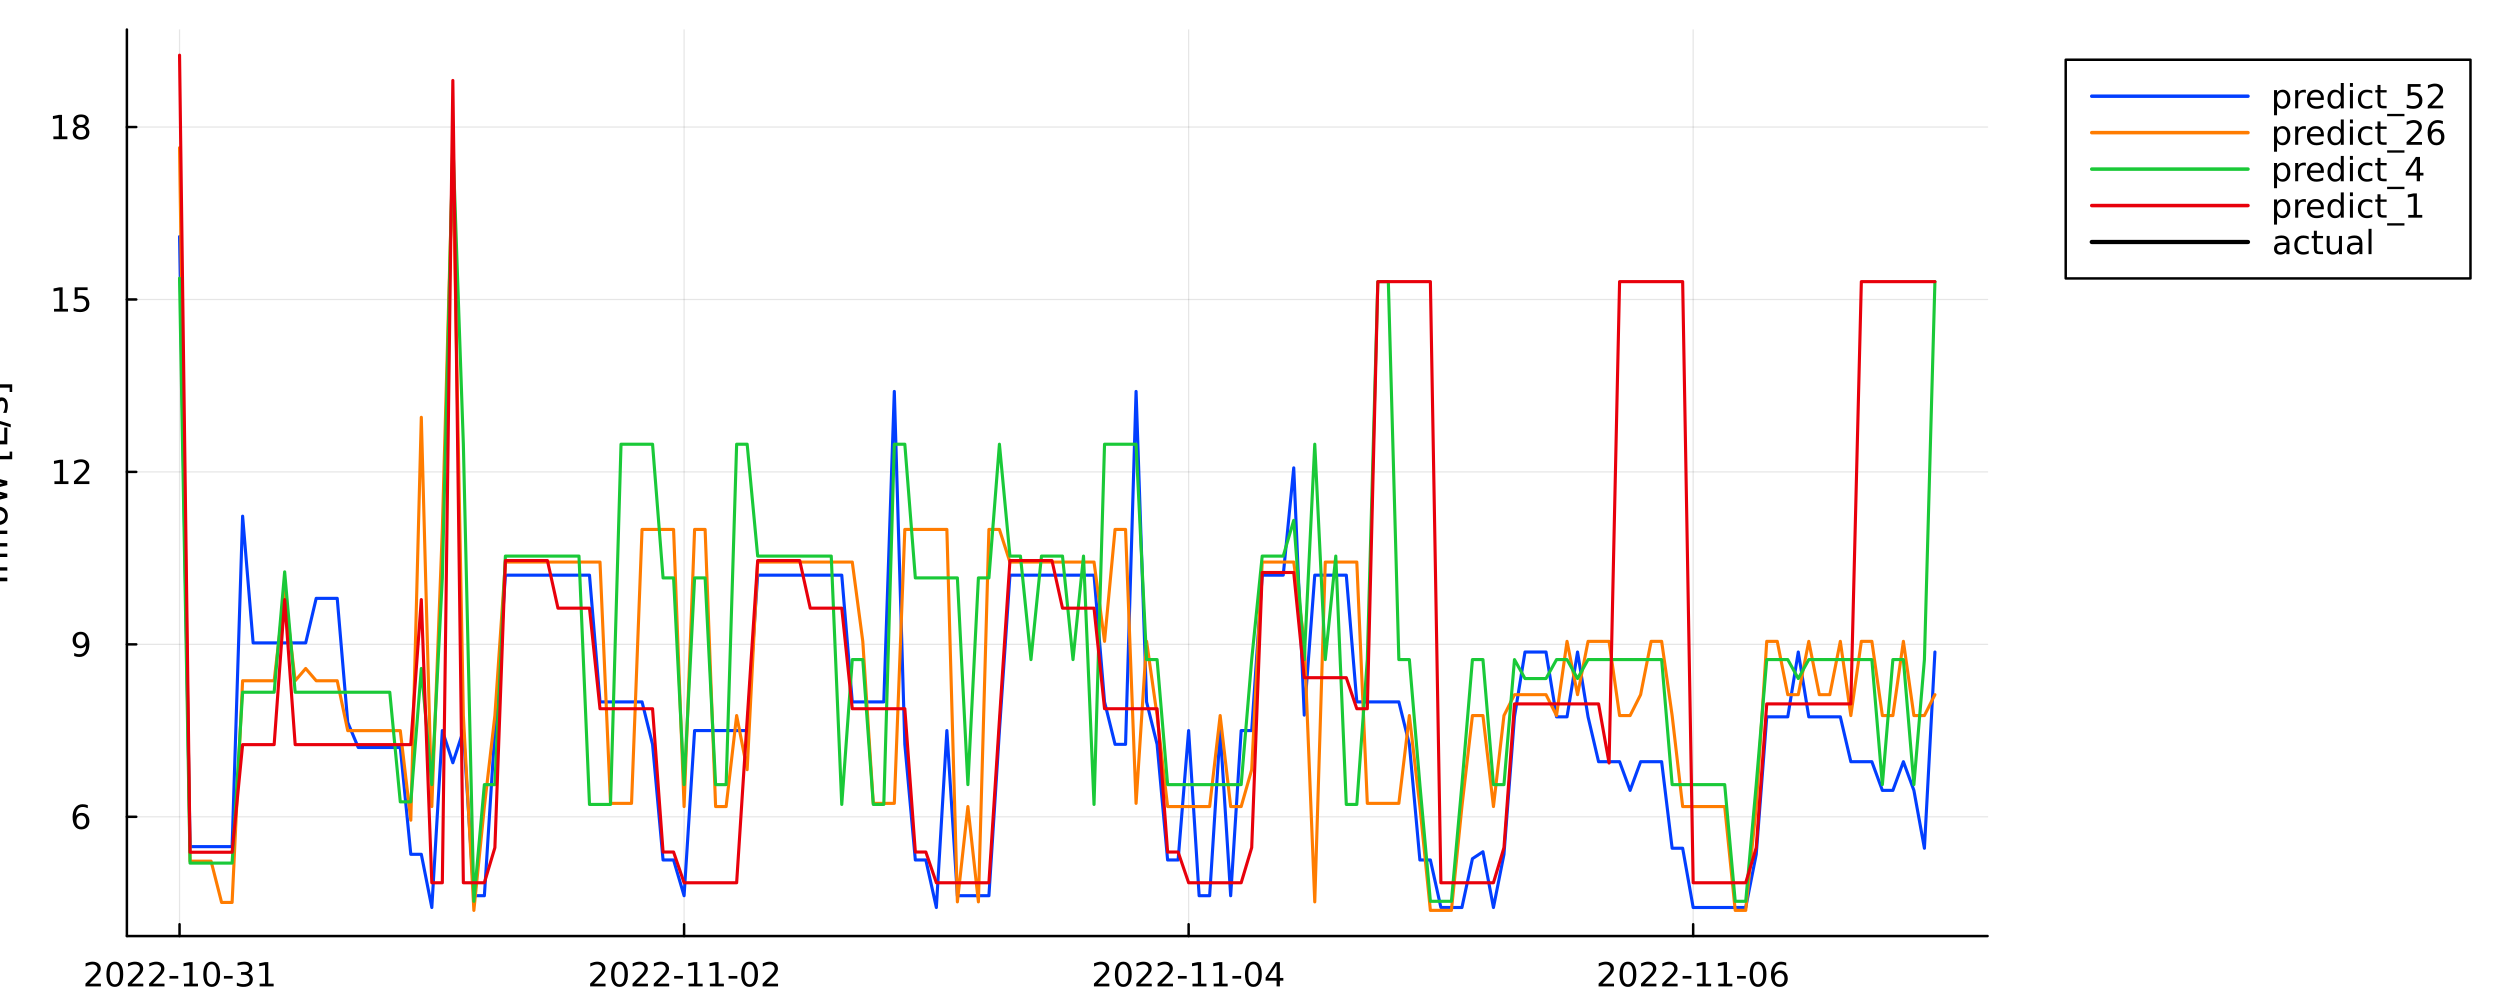 <?xml version="1.0" encoding="utf-8"?>
<svg xmlns="http://www.w3.org/2000/svg" xmlns:xlink="http://www.w3.org/1999/xlink" width="1000" height="400" viewBox="0 0 4000 1600">
<rect x="0" y="0" width="4000" height="1600" fill="#333333" stroke="none"/>
<defs>
  <clipPath id="clip560">
    <rect x="0" y="0" width="4000" height="1600"/>
  </clipPath>
</defs>
<path clip-path="url(#clip560)" d="M0 1600 L4000 1600 L4000 0 L0 0  Z" fill="#ffffff" fill-rule="evenodd" fill-opacity="1"/>
<defs>
  <clipPath id="clip561">
    <rect x="800" y="0" width="2801" height="1600"/>
  </clipPath>
</defs>
<path clip-path="url(#clip560)" d="M203.019 1497.68 L3180.14 1497.68 L3180.14 47.244 L203.019 47.244  Z" fill="#ffffff" fill-rule="evenodd" fill-opacity="1"/>
<defs>
  <clipPath id="clip562">
    <rect x="203" y="47" width="2978" height="1451"/>
  </clipPath>
</defs>
<polyline clip-path="url(#clip562)" style="stroke:#000000; stroke-linecap:round; stroke-linejoin:round; stroke-width:2; stroke-opacity:0.1; fill:none" points="287.277,1497.68 287.277,47.244 "/>
<polyline clip-path="url(#clip562)" style="stroke:#000000; stroke-linecap:round; stroke-linejoin:round; stroke-width:2; stroke-opacity:0.1; fill:none" points="1094.54,1497.68 1094.54,47.244 "/>
<polyline clip-path="url(#clip562)" style="stroke:#000000; stroke-linecap:round; stroke-linejoin:round; stroke-width:2; stroke-opacity:0.1; fill:none" points="1901.8,1497.68 1901.8,47.244 "/>
<polyline clip-path="url(#clip562)" style="stroke:#000000; stroke-linecap:round; stroke-linejoin:round; stroke-width:2; stroke-opacity:0.1; fill:none" points="2709.06,1497.68 2709.06,47.244 "/>
<polyline clip-path="url(#clip560)" style="stroke:#000000; stroke-linecap:round; stroke-linejoin:round; stroke-width:4; stroke-opacity:1; fill:none" points="203.019,1497.68 3180.14,1497.68 "/>
<polyline clip-path="url(#clip560)" style="stroke:#000000; stroke-linecap:round; stroke-linejoin:round; stroke-width:4; stroke-opacity:1; fill:none" points="287.277,1497.68 287.277,1478.78 "/>
<polyline clip-path="url(#clip560)" style="stroke:#000000; stroke-linecap:round; stroke-linejoin:round; stroke-width:4; stroke-opacity:1; fill:none" points="1094.54,1497.68 1094.54,1478.78 "/>
<polyline clip-path="url(#clip560)" style="stroke:#000000; stroke-linecap:round; stroke-linejoin:round; stroke-width:4; stroke-opacity:1; fill:none" points="1901.8,1497.68 1901.8,1478.78 "/>
<polyline clip-path="url(#clip560)" style="stroke:#000000; stroke-linecap:round; stroke-linejoin:round; stroke-width:4; stroke-opacity:1; fill:none" points="2709.06,1497.68 2709.06,1478.78 "/>
<path clip-path="url(#clip560)" d="M143.046 1573.85 L161.406 1573.85 L161.406 1578.28 L136.718 1578.28 L136.718 1573.85 Q139.713 1570.75 144.869 1565.55 Q150.051 1560.31 151.38 1558.8 Q153.906 1555.96 154.895 1554.01 Q155.911 1552.03 155.911 1550.13 Q155.911 1547.03 153.723 1545.08 Q151.562 1543.12 148.072 1543.12 Q145.598 1543.12 142.838 1543.98 Q140.104 1544.84 136.979 1546.59 L136.979 1541.27 Q140.156 1540 142.916 1539.35 Q145.676 1538.7 147.968 1538.7 Q154.01 1538.7 157.603 1541.72 Q161.197 1544.74 161.197 1549.79 Q161.197 1552.19 160.286 1554.35 Q159.4 1556.48 157.031 1559.4 Q156.38 1560.15 152.89 1563.77 Q149.4 1567.37 143.046 1573.85 Z" fill="#000000" fill-rule="nonzero" fill-opacity="1" /><path clip-path="url(#clip560)" d="M183.697 1542.86 Q179.635 1542.86 177.577 1546.87 Q175.546 1550.86 175.546 1558.88 Q175.546 1566.87 177.577 1570.88 Q179.635 1574.87 183.697 1574.87 Q187.786 1574.87 189.817 1570.88 Q191.874 1566.87 191.874 1558.88 Q191.874 1550.86 189.817 1546.87 Q187.786 1542.86 183.697 1542.86 M183.697 1538.7 Q190.233 1538.7 193.671 1543.88 Q197.135 1549.04 197.135 1558.88 Q197.135 1568.7 193.671 1573.88 Q190.233 1579.04 183.697 1579.04 Q177.161 1579.04 173.697 1573.88 Q170.26 1568.7 170.26 1558.88 Q170.26 1549.04 173.697 1543.88 Q177.161 1538.7 183.697 1538.7 Z" fill="#000000" fill-rule="nonzero" fill-opacity="1" /><path clip-path="url(#clip560)" d="M210.91 1573.85 L229.27 1573.85 L229.27 1578.28 L204.582 1578.28 L204.582 1573.85 Q207.577 1570.75 212.733 1565.55 Q217.916 1560.31 219.244 1558.8 Q221.77 1555.96 222.759 1554.01 Q223.775 1552.03 223.775 1550.13 Q223.775 1547.03 221.587 1545.08 Q219.426 1543.12 215.936 1543.12 Q213.463 1543.12 210.702 1543.98 Q207.968 1544.84 204.843 1546.59 L204.843 1541.27 Q208.02 1540 210.78 1539.35 Q213.541 1538.7 215.832 1538.7 Q221.874 1538.7 225.468 1541.72 Q229.061 1544.74 229.061 1549.79 Q229.061 1552.19 228.15 1554.35 Q227.265 1556.48 224.895 1559.4 Q224.244 1560.15 220.754 1563.77 Q217.265 1567.37 210.91 1573.85 Z" fill="#000000" fill-rule="nonzero" fill-opacity="1" /><path clip-path="url(#clip560)" d="M244.843 1573.85 L263.202 1573.85 L263.202 1578.28 L238.514 1578.28 L238.514 1573.85 Q241.509 1570.75 246.665 1565.55 Q251.848 1560.31 253.176 1558.8 Q255.702 1555.96 256.691 1554.01 Q257.707 1552.03 257.707 1550.13 Q257.707 1547.03 255.52 1545.08 Q253.358 1543.12 249.869 1543.12 Q247.395 1543.12 244.634 1543.98 Q241.9 1544.84 238.775 1546.59 L238.775 1541.27 Q241.952 1540 244.712 1539.35 Q247.473 1538.7 249.764 1538.7 Q255.806 1538.7 259.4 1541.72 Q262.994 1544.74 262.994 1549.79 Q262.994 1552.19 262.082 1554.35 Q261.197 1556.48 258.827 1559.4 Q258.176 1560.15 254.686 1563.77 Q251.197 1567.37 244.843 1573.85 Z" fill="#000000" fill-rule="nonzero" fill-opacity="1" /><path clip-path="url(#clip560)" d="M271.145 1561.54 L285.181 1561.54 L285.181 1565.81 L271.145 1565.81 L271.145 1561.54 Z" fill="#000000" fill-rule="nonzero" fill-opacity="1" /><path clip-path="url(#clip560)" d="M294.4 1573.85 L302.993 1573.85 L302.993 1544.19 L293.644 1546.07 L293.644 1541.27 L302.941 1539.4 L308.202 1539.4 L308.202 1573.85 L316.795 1573.85 L316.795 1578.28 L294.4 1578.28 L294.4 1573.85 Z" fill="#000000" fill-rule="nonzero" fill-opacity="1" /><path clip-path="url(#clip560)" d="M338.67 1542.86 Q334.608 1542.86 332.55 1546.87 Q330.519 1550.86 330.519 1558.88 Q330.519 1566.87 332.55 1570.88 Q334.608 1574.87 338.67 1574.87 Q342.759 1574.87 344.79 1570.88 Q346.847 1566.87 346.847 1558.88 Q346.847 1550.86 344.79 1546.87 Q342.759 1542.86 338.67 1542.86 M338.67 1538.7 Q345.207 1538.7 348.644 1543.88 Q352.108 1549.04 352.108 1558.88 Q352.108 1568.7 348.644 1573.88 Q345.207 1579.04 338.67 1579.04 Q332.134 1579.04 328.67 1573.88 Q325.233 1568.7 325.233 1558.88 Q325.233 1549.04 328.67 1543.88 Q332.134 1538.7 338.67 1538.7 Z" fill="#000000" fill-rule="nonzero" fill-opacity="1" /><path clip-path="url(#clip560)" d="M358.253 1561.54 L372.29 1561.54 L372.29 1565.81 L358.253 1565.81 L358.253 1561.54 Z" fill="#000000" fill-rule="nonzero" fill-opacity="1" /><path clip-path="url(#clip560)" d="M396.534 1557.32 Q400.31 1558.12 402.42 1560.68 Q404.555 1563.23 404.555 1566.98 Q404.555 1572.73 400.597 1575.88 Q396.639 1579.04 389.347 1579.04 Q386.899 1579.04 384.295 1578.54 Q381.717 1578.07 378.956 1577.11 L378.956 1572.03 Q381.144 1573.31 383.748 1573.96 Q386.352 1574.61 389.191 1574.61 Q394.139 1574.61 396.717 1572.65 Q399.321 1570.7 399.321 1566.98 Q399.321 1563.54 396.899 1561.61 Q394.503 1559.66 390.206 1559.66 L385.675 1559.66 L385.675 1555.34 L390.415 1555.34 Q394.295 1555.34 396.352 1553.8 Q398.409 1552.24 398.409 1549.32 Q398.409 1546.33 396.274 1544.74 Q394.165 1543.12 390.206 1543.12 Q388.045 1543.12 385.571 1543.59 Q383.097 1544.06 380.128 1545.05 L380.128 1540.36 Q383.123 1539.53 385.727 1539.11 Q388.357 1538.7 390.675 1538.7 Q396.665 1538.7 400.154 1541.43 Q403.644 1544.14 403.644 1548.77 Q403.644 1552 401.795 1554.24 Q399.946 1556.46 396.534 1557.32 Z" fill="#000000" fill-rule="nonzero" fill-opacity="1" /><path clip-path="url(#clip560)" d="M415.441 1573.85 L424.034 1573.85 L424.034 1544.19 L414.685 1546.07 L414.685 1541.27 L423.982 1539.4 L429.243 1539.4 L429.243 1573.85 L437.836 1573.85 L437.836 1578.28 L415.441 1578.28 L415.441 1573.85 Z" fill="#000000" fill-rule="nonzero" fill-opacity="1" /><path clip-path="url(#clip560)" d="M950.517 1573.85 L968.876 1573.85 L968.876 1578.28 L944.189 1578.28 L944.189 1573.85 Q947.184 1570.75 952.34 1565.55 Q957.522 1560.31 958.85 1558.8 Q961.376 1555.96 962.366 1554.01 Q963.382 1552.03 963.382 1550.13 Q963.382 1547.03 961.194 1545.08 Q959.033 1543.12 955.543 1543.12 Q953.069 1543.12 950.309 1543.98 Q947.574 1544.84 944.449 1546.59 L944.449 1541.27 Q947.627 1540 950.387 1539.35 Q953.147 1538.7 955.439 1538.7 Q961.481 1538.7 965.074 1541.72 Q968.668 1544.74 968.668 1549.79 Q968.668 1552.19 967.757 1554.35 Q966.871 1556.48 964.501 1559.4 Q963.85 1560.15 960.361 1563.77 Q956.871 1567.37 950.517 1573.85 Z" fill="#000000" fill-rule="nonzero" fill-opacity="1" /><path clip-path="url(#clip560)" d="M991.168 1542.86 Q987.105 1542.86 985.048 1546.87 Q983.017 1550.86 983.017 1558.88 Q983.017 1566.87 985.048 1570.88 Q987.105 1574.87 991.168 1574.87 Q995.256 1574.87 997.288 1570.88 Q999.345 1566.87 999.345 1558.88 Q999.345 1550.86 997.288 1546.87 Q995.256 1542.86 991.168 1542.86 M991.168 1538.7 Q997.704 1538.7 1001.14 1543.88 Q1004.61 1549.04 1004.61 1558.88 Q1004.61 1568.7 1001.14 1573.88 Q997.704 1579.04 991.168 1579.04 Q984.632 1579.04 981.168 1573.88 Q977.731 1568.7 977.731 1558.88 Q977.731 1549.04 981.168 1543.88 Q984.632 1538.7 991.168 1538.7 Z" fill="#000000" fill-rule="nonzero" fill-opacity="1" /><path clip-path="url(#clip560)" d="M1018.38 1573.85 L1036.74 1573.85 L1036.74 1578.28 L1012.05 1578.28 L1012.05 1573.85 Q1015.05 1570.75 1020.2 1565.55 Q1025.39 1560.31 1026.71 1558.8 Q1029.24 1555.96 1030.23 1554.01 Q1031.25 1552.03 1031.25 1550.13 Q1031.25 1547.03 1029.06 1545.08 Q1026.9 1543.12 1023.41 1543.12 Q1020.93 1543.12 1018.17 1543.98 Q1015.44 1544.84 1012.31 1546.59 L1012.31 1541.27 Q1015.49 1540 1018.25 1539.35 Q1021.01 1538.7 1023.3 1538.7 Q1029.34 1538.7 1032.94 1541.72 Q1036.53 1544.74 1036.53 1549.79 Q1036.53 1552.19 1035.62 1554.35 Q1034.74 1556.48 1032.37 1559.4 Q1031.71 1560.15 1028.23 1563.77 Q1024.74 1567.37 1018.38 1573.85 Z" fill="#000000" fill-rule="nonzero" fill-opacity="1" /><path clip-path="url(#clip560)" d="M1052.31 1573.85 L1070.67 1573.85 L1070.67 1578.28 L1045.99 1578.28 L1045.99 1573.85 Q1048.98 1570.75 1054.14 1565.55 Q1059.32 1560.31 1060.65 1558.8 Q1063.17 1555.96 1064.16 1554.01 Q1065.18 1552.03 1065.18 1550.13 Q1065.18 1547.03 1062.99 1545.08 Q1060.83 1543.12 1057.34 1543.12 Q1054.87 1543.12 1052.11 1543.98 Q1049.37 1544.84 1046.25 1546.59 L1046.25 1541.27 Q1049.42 1540 1052.18 1539.35 Q1054.94 1538.7 1057.24 1538.7 Q1063.28 1538.7 1066.87 1541.72 Q1070.46 1544.74 1070.46 1549.79 Q1070.46 1552.19 1069.55 1554.35 Q1068.67 1556.48 1066.3 1559.4 Q1065.65 1560.15 1062.16 1563.77 Q1058.67 1567.37 1052.31 1573.85 Z" fill="#000000" fill-rule="nonzero" fill-opacity="1" /><path clip-path="url(#clip560)" d="M1078.62 1561.54 L1092.65 1561.54 L1092.65 1565.81 L1078.62 1565.81 L1078.62 1561.54 Z" fill="#000000" fill-rule="nonzero" fill-opacity="1" /><path clip-path="url(#clip560)" d="M1101.87 1573.85 L1110.46 1573.85 L1110.46 1544.19 L1101.12 1546.07 L1101.12 1541.27 L1110.41 1539.4 L1115.67 1539.4 L1115.67 1573.85 L1124.27 1573.85 L1124.27 1578.28 L1101.87 1578.28 L1101.87 1573.85 Z" fill="#000000" fill-rule="nonzero" fill-opacity="1" /><path clip-path="url(#clip560)" d="M1135.8 1573.85 L1144.4 1573.85 L1144.4 1544.19 L1135.05 1546.07 L1135.05 1541.27 L1144.34 1539.4 L1149.6 1539.4 L1149.6 1573.85 L1158.2 1573.85 L1158.2 1578.28 L1135.8 1578.28 L1135.8 1573.85 Z" fill="#000000" fill-rule="nonzero" fill-opacity="1" /><path clip-path="url(#clip560)" d="M1165.72 1561.54 L1179.76 1561.54 L1179.76 1565.81 L1165.72 1565.81 L1165.72 1561.54 Z" fill="#000000" fill-rule="nonzero" fill-opacity="1" /><path clip-path="url(#clip560)" d="M1199.32 1542.86 Q1195.26 1542.86 1193.2 1546.87 Q1191.17 1550.86 1191.17 1558.88 Q1191.17 1566.87 1193.2 1570.88 Q1195.26 1574.87 1199.32 1574.87 Q1203.41 1574.87 1205.44 1570.88 Q1207.49 1566.87 1207.49 1558.88 Q1207.49 1550.86 1205.44 1546.87 Q1203.41 1542.86 1199.32 1542.86 M1199.32 1538.7 Q1205.85 1538.7 1209.29 1543.88 Q1212.76 1549.04 1212.76 1558.88 Q1212.76 1568.7 1209.29 1573.88 Q1205.85 1579.04 1199.32 1579.04 Q1192.78 1579.04 1189.32 1573.88 Q1185.88 1568.7 1185.88 1558.88 Q1185.88 1549.04 1189.32 1543.88 Q1192.78 1538.7 1199.32 1538.7 Z" fill="#000000" fill-rule="nonzero" fill-opacity="1" /><path clip-path="url(#clip560)" d="M1226.53 1573.85 L1244.89 1573.85 L1244.89 1578.28 L1220.2 1578.28 L1220.2 1573.85 Q1223.2 1570.75 1228.35 1565.55 Q1233.54 1560.31 1234.86 1558.8 Q1237.39 1555.96 1238.38 1554.01 Q1239.4 1552.03 1239.4 1550.13 Q1239.4 1547.03 1237.21 1545.08 Q1235.05 1543.12 1231.56 1543.12 Q1229.08 1543.12 1226.32 1543.98 Q1223.59 1544.84 1220.46 1546.59 L1220.46 1541.27 Q1223.64 1540 1226.4 1539.35 Q1229.16 1538.7 1231.45 1538.7 Q1237.49 1538.7 1241.09 1541.72 Q1244.68 1544.74 1244.68 1549.79 Q1244.68 1552.19 1243.77 1554.35 Q1242.89 1556.48 1240.52 1559.4 Q1239.86 1560.15 1236.37 1563.77 Q1232.89 1567.37 1226.53 1573.85 Z" fill="#000000" fill-rule="nonzero" fill-opacity="1" /><path clip-path="url(#clip560)" d="M1756.61 1573.85 L1774.97 1573.85 L1774.97 1578.28 L1750.28 1578.28 L1750.28 1573.85 Q1753.27 1570.75 1758.43 1565.55 Q1763.61 1560.31 1764.94 1558.8 Q1767.47 1555.96 1768.46 1554.01 Q1769.47 1552.03 1769.47 1550.13 Q1769.47 1547.03 1767.28 1545.08 Q1765.12 1543.12 1761.63 1543.12 Q1759.16 1543.12 1756.4 1543.98 Q1753.67 1544.84 1750.54 1546.59 L1750.54 1541.27 Q1753.72 1540 1756.48 1539.35 Q1759.24 1538.7 1761.53 1538.7 Q1767.57 1538.7 1771.17 1541.72 Q1774.76 1544.74 1774.76 1549.79 Q1774.76 1552.19 1773.85 1554.35 Q1772.96 1556.48 1770.59 1559.4 Q1769.94 1560.15 1766.45 1563.77 Q1762.96 1567.37 1756.61 1573.85 Z" fill="#000000" fill-rule="nonzero" fill-opacity="1" /><path clip-path="url(#clip560)" d="M1797.26 1542.86 Q1793.2 1542.86 1791.14 1546.87 Q1789.11 1550.86 1789.11 1558.88 Q1789.11 1566.87 1791.14 1570.88 Q1793.2 1574.87 1797.26 1574.87 Q1801.35 1574.87 1803.38 1570.88 Q1805.44 1566.87 1805.44 1558.88 Q1805.44 1550.86 1803.38 1546.87 Q1801.35 1542.86 1797.26 1542.86 M1797.26 1538.7 Q1803.8 1538.7 1807.23 1543.88 Q1810.7 1549.04 1810.7 1558.88 Q1810.7 1568.7 1807.23 1573.88 Q1803.8 1579.04 1797.26 1579.04 Q1790.72 1579.04 1787.26 1573.88 Q1783.82 1568.7 1783.82 1558.88 Q1783.82 1549.04 1787.26 1543.88 Q1790.72 1538.7 1797.26 1538.7 Z" fill="#000000" fill-rule="nonzero" fill-opacity="1" /><path clip-path="url(#clip560)" d="M1824.47 1573.85 L1842.83 1573.85 L1842.83 1578.28 L1818.14 1578.28 L1818.14 1573.85 Q1821.14 1570.75 1826.29 1565.55 Q1831.48 1560.31 1832.81 1558.8 Q1835.33 1555.96 1836.32 1554.01 Q1837.34 1552.03 1837.34 1550.13 Q1837.34 1547.03 1835.15 1545.08 Q1832.99 1543.12 1829.5 1543.12 Q1827.02 1543.12 1824.26 1543.98 Q1821.53 1544.84 1818.4 1546.59 L1818.4 1541.27 Q1821.58 1540 1824.34 1539.35 Q1827.1 1538.7 1829.39 1538.7 Q1835.44 1538.7 1839.03 1541.72 Q1842.62 1544.74 1842.62 1549.79 Q1842.62 1552.19 1841.71 1554.35 Q1840.83 1556.48 1838.46 1559.4 Q1837.81 1560.15 1834.32 1563.77 Q1830.83 1567.37 1824.47 1573.85 Z" fill="#000000" fill-rule="nonzero" fill-opacity="1" /><path clip-path="url(#clip560)" d="M1858.4 1573.85 L1876.76 1573.85 L1876.76 1578.28 L1852.08 1578.28 L1852.08 1573.85 Q1855.07 1570.75 1860.23 1565.55 Q1865.41 1560.31 1866.74 1558.8 Q1869.26 1555.96 1870.25 1554.01 Q1871.27 1552.03 1871.27 1550.13 Q1871.27 1547.03 1869.08 1545.08 Q1866.92 1543.12 1863.43 1543.12 Q1860.96 1543.12 1858.2 1543.98 Q1855.46 1544.84 1852.34 1546.59 L1852.34 1541.27 Q1855.51 1540 1858.27 1539.35 Q1861.03 1538.7 1863.33 1538.7 Q1869.37 1538.7 1872.96 1541.72 Q1876.56 1544.74 1876.56 1549.79 Q1876.56 1552.19 1875.64 1554.35 Q1874.76 1556.48 1872.39 1559.4 Q1871.74 1560.15 1868.25 1563.77 Q1864.76 1567.37 1858.4 1573.85 Z" fill="#000000" fill-rule="nonzero" fill-opacity="1" /><path clip-path="url(#clip560)" d="M1884.71 1561.54 L1898.74 1561.54 L1898.74 1565.81 L1884.71 1565.81 L1884.71 1561.54 Z" fill="#000000" fill-rule="nonzero" fill-opacity="1" /><path clip-path="url(#clip560)" d="M1907.96 1573.85 L1916.55 1573.85 L1916.55 1544.19 L1907.21 1546.07 L1907.21 1541.27 L1916.5 1539.4 L1921.76 1539.4 L1921.76 1573.85 L1930.36 1573.85 L1930.36 1578.28 L1907.96 1578.28 L1907.96 1573.85 Z" fill="#000000" fill-rule="nonzero" fill-opacity="1" /><path clip-path="url(#clip560)" d="M1941.89 1573.85 L1950.49 1573.85 L1950.49 1544.19 L1941.14 1546.07 L1941.14 1541.27 L1950.43 1539.4 L1955.7 1539.4 L1955.7 1573.85 L1964.29 1573.85 L1964.29 1578.28 L1941.89 1578.28 L1941.89 1573.85 Z" fill="#000000" fill-rule="nonzero" fill-opacity="1" /><path clip-path="url(#clip560)" d="M1971.81 1561.54 L1985.85 1561.54 L1985.85 1565.81 L1971.81 1565.81 L1971.81 1561.54 Z" fill="#000000" fill-rule="nonzero" fill-opacity="1" /><path clip-path="url(#clip560)" d="M2005.41 1542.86 Q2001.35 1542.86 1999.29 1546.87 Q1997.26 1550.86 1997.26 1558.88 Q1997.26 1566.87 1999.29 1570.88 Q2001.35 1574.87 2005.41 1574.87 Q2009.5 1574.87 2011.53 1570.88 Q2013.59 1566.87 2013.59 1558.88 Q2013.59 1550.86 2011.53 1546.87 Q2009.5 1542.86 2005.41 1542.86 M2005.41 1538.7 Q2011.94 1538.7 2015.38 1543.88 Q2018.85 1549.04 2018.85 1558.88 Q2018.85 1568.7 2015.38 1573.88 Q2011.94 1579.04 2005.41 1579.04 Q1998.87 1579.04 1995.41 1573.88 Q1991.97 1568.7 1991.97 1558.88 Q1991.97 1549.04 1995.41 1543.88 Q1998.87 1538.7 2005.41 1538.7 Z" fill="#000000" fill-rule="nonzero" fill-opacity="1" /><path clip-path="url(#clip560)" d="M2042.54 1543.98 L2029.26 1564.74 L2042.54 1564.74 L2042.54 1543.98 M2041.16 1539.4 L2047.78 1539.4 L2047.78 1564.74 L2053.32 1564.74 L2053.32 1569.11 L2047.78 1569.11 L2047.78 1578.28 L2042.54 1578.28 L2042.54 1569.11 L2024.99 1569.11 L2024.99 1564.04 L2041.16 1539.4 Z" fill="#000000" fill-rule="nonzero" fill-opacity="1" /><path clip-path="url(#clip560)" d="M2564.05 1573.85 L2582.41 1573.85 L2582.41 1578.28 L2557.72 1578.28 L2557.72 1573.85 Q2560.72 1570.75 2565.88 1565.55 Q2571.06 1560.31 2572.39 1558.8 Q2574.91 1555.96 2575.9 1554.01 Q2576.92 1552.03 2576.92 1550.13 Q2576.92 1547.03 2574.73 1545.08 Q2572.57 1543.12 2569.08 1543.12 Q2566.6 1543.12 2563.84 1543.98 Q2561.11 1544.84 2557.98 1546.59 L2557.98 1541.27 Q2561.16 1540 2563.92 1539.35 Q2566.68 1538.7 2568.97 1538.7 Q2575.02 1538.7 2578.61 1541.72 Q2582.2 1544.74 2582.2 1549.79 Q2582.2 1552.19 2581.29 1554.35 Q2580.41 1556.48 2578.04 1559.4 Q2577.39 1560.15 2573.9 1563.77 Q2570.41 1567.37 2564.05 1573.85 Z" fill="#000000" fill-rule="nonzero" fill-opacity="1" /><path clip-path="url(#clip560)" d="M2604.7 1542.86 Q2600.64 1542.86 2598.58 1546.87 Q2596.55 1550.86 2596.55 1558.88 Q2596.55 1566.87 2598.58 1570.88 Q2600.64 1574.87 2604.7 1574.87 Q2608.79 1574.87 2610.82 1570.88 Q2612.88 1566.87 2612.88 1558.88 Q2612.88 1550.86 2610.82 1546.87 Q2608.79 1542.86 2604.7 1542.86 M2604.7 1538.7 Q2611.24 1538.7 2614.68 1543.88 Q2618.14 1549.04 2618.14 1558.88 Q2618.14 1568.7 2614.68 1573.88 Q2611.24 1579.04 2604.7 1579.04 Q2598.17 1579.04 2594.7 1573.88 Q2591.27 1568.7 2591.27 1558.88 Q2591.27 1549.04 2594.7 1543.88 Q2598.17 1538.7 2604.7 1538.7 Z" fill="#000000" fill-rule="nonzero" fill-opacity="1" /><path clip-path="url(#clip560)" d="M2631.92 1573.85 L2650.28 1573.85 L2650.28 1578.28 L2625.59 1578.28 L2625.59 1573.85 Q2628.58 1570.75 2633.74 1565.55 Q2638.92 1560.31 2640.25 1558.8 Q2642.78 1555.96 2643.77 1554.01 Q2644.78 1552.03 2644.78 1550.13 Q2644.78 1547.03 2642.59 1545.08 Q2640.43 1543.12 2636.94 1543.12 Q2634.47 1543.12 2631.71 1543.98 Q2628.97 1544.84 2625.85 1546.59 L2625.85 1541.27 Q2629.03 1540 2631.79 1539.35 Q2634.55 1538.7 2636.84 1538.7 Q2642.88 1538.7 2646.47 1541.72 Q2650.07 1544.74 2650.07 1549.79 Q2650.07 1552.19 2649.16 1554.35 Q2648.27 1556.48 2645.9 1559.4 Q2645.25 1560.15 2641.76 1563.77 Q2638.27 1567.37 2631.92 1573.85 Z" fill="#000000" fill-rule="nonzero" fill-opacity="1" /><path clip-path="url(#clip560)" d="M2665.85 1573.85 L2684.21 1573.85 L2684.21 1578.28 L2659.52 1578.28 L2659.52 1573.85 Q2662.52 1570.75 2667.67 1565.55 Q2672.85 1560.31 2674.18 1558.8 Q2676.71 1555.96 2677.7 1554.01 Q2678.71 1552.03 2678.71 1550.13 Q2678.71 1547.03 2676.53 1545.08 Q2674.36 1543.12 2670.87 1543.12 Q2668.4 1543.12 2665.64 1543.98 Q2662.91 1544.84 2659.78 1546.59 L2659.78 1541.27 Q2662.96 1540 2665.72 1539.35 Q2668.48 1538.7 2670.77 1538.7 Q2676.81 1538.7 2680.41 1541.72 Q2684 1544.74 2684 1549.79 Q2684 1552.19 2683.09 1554.35 Q2682.2 1556.48 2679.83 1559.4 Q2679.18 1560.15 2675.69 1563.77 Q2672.2 1567.37 2665.85 1573.85 Z" fill="#000000" fill-rule="nonzero" fill-opacity="1" /><path clip-path="url(#clip560)" d="M2692.15 1561.54 L2706.19 1561.54 L2706.19 1565.81 L2692.15 1565.81 L2692.15 1561.54 Z" fill="#000000" fill-rule="nonzero" fill-opacity="1" /><path clip-path="url(#clip560)" d="M2715.41 1573.85 L2724 1573.85 L2724 1544.19 L2714.65 1546.07 L2714.65 1541.27 L2723.95 1539.4 L2729.21 1539.4 L2729.21 1573.85 L2737.8 1573.85 L2737.8 1578.28 L2715.41 1578.28 L2715.41 1573.85 Z" fill="#000000" fill-rule="nonzero" fill-opacity="1" /><path clip-path="url(#clip560)" d="M2749.34 1573.85 L2757.93 1573.85 L2757.93 1544.19 L2748.58 1546.07 L2748.58 1541.27 L2757.88 1539.4 L2763.14 1539.4 L2763.14 1573.85 L2771.73 1573.85 L2771.73 1578.28 L2749.34 1578.28 L2749.34 1573.85 Z" fill="#000000" fill-rule="nonzero" fill-opacity="1" /><path clip-path="url(#clip560)" d="M2779.26 1561.54 L2793.3 1561.54 L2793.3 1565.81 L2779.26 1565.81 L2779.26 1561.54 Z" fill="#000000" fill-rule="nonzero" fill-opacity="1" /><path clip-path="url(#clip560)" d="M2812.85 1542.86 Q2808.79 1542.86 2806.73 1546.87 Q2804.7 1550.86 2804.7 1558.88 Q2804.7 1566.87 2806.73 1570.88 Q2808.79 1574.87 2812.85 1574.87 Q2816.94 1574.87 2818.97 1570.88 Q2821.03 1566.87 2821.03 1558.88 Q2821.03 1550.86 2818.97 1546.87 Q2816.94 1542.86 2812.85 1542.86 M2812.85 1538.7 Q2819.39 1538.7 2822.83 1543.88 Q2826.29 1549.04 2826.29 1558.88 Q2826.29 1568.7 2822.83 1573.88 Q2819.39 1579.04 2812.85 1579.04 Q2806.32 1579.04 2802.85 1573.88 Q2799.42 1568.7 2799.42 1558.88 Q2799.42 1549.04 2802.85 1543.88 Q2806.32 1538.7 2812.85 1538.7 Z" fill="#000000" fill-rule="nonzero" fill-opacity="1" /><path clip-path="url(#clip560)" d="M2847.44 1556.74 Q2843.89 1556.74 2841.81 1559.17 Q2839.75 1561.59 2839.75 1565.81 Q2839.75 1570 2841.81 1572.45 Q2843.89 1574.87 2847.44 1574.87 Q2850.98 1574.87 2853.04 1572.45 Q2855.12 1570 2855.12 1565.81 Q2855.12 1561.59 2853.04 1559.17 Q2850.98 1556.74 2847.44 1556.74 M2857.88 1540.26 L2857.88 1545.05 Q2855.9 1544.11 2853.87 1543.62 Q2851.86 1543.12 2849.88 1543.12 Q2844.68 1543.12 2841.92 1546.64 Q2839.18 1550.16 2838.79 1557.26 Q2840.33 1555 2842.64 1553.8 Q2844.96 1552.58 2847.75 1552.58 Q2853.61 1552.58 2856.99 1556.14 Q2860.41 1559.69 2860.41 1565.81 Q2860.41 1571.8 2856.86 1575.42 Q2853.32 1579.04 2847.44 1579.04 Q2840.69 1579.04 2837.12 1573.88 Q2833.56 1568.7 2833.56 1558.88 Q2833.56 1549.66 2837.93 1544.19 Q2842.31 1538.7 2849.68 1538.7 Q2851.66 1538.7 2853.66 1539.09 Q2855.69 1539.48 2857.88 1540.26 Z" fill="#000000" fill-rule="nonzero" fill-opacity="1" /><polyline clip-path="url(#clip562)" style="stroke:#000000; stroke-linecap:round; stroke-linejoin:round; stroke-width:2; stroke-opacity:0.1; fill:none" points="203.019,1306.87 3180.14,1306.87 "/>
<polyline clip-path="url(#clip562)" style="stroke:#000000; stroke-linecap:round; stroke-linejoin:round; stroke-width:2; stroke-opacity:0.1; fill:none" points="203.019,1030.97 3180.14,1030.97 "/>
<polyline clip-path="url(#clip562)" style="stroke:#000000; stroke-linecap:round; stroke-linejoin:round; stroke-width:2; stroke-opacity:0.1; fill:none" points="203.019,755.065 3180.14,755.065 "/>
<polyline clip-path="url(#clip562)" style="stroke:#000000; stroke-linecap:round; stroke-linejoin:round; stroke-width:2; stroke-opacity:0.1; fill:none" points="203.019,479.16 3180.14,479.16 "/>
<polyline clip-path="url(#clip562)" style="stroke:#000000; stroke-linecap:round; stroke-linejoin:round; stroke-width:2; stroke-opacity:0.1; fill:none" points="203.019,203.255 3180.14,203.255 "/>
<polyline clip-path="url(#clip560)" style="stroke:#000000; stroke-linecap:round; stroke-linejoin:round; stroke-width:4; stroke-opacity:1; fill:none" points="203.019,1497.68 203.019,47.244 "/>
<polyline clip-path="url(#clip560)" style="stroke:#000000; stroke-linecap:round; stroke-linejoin:round; stroke-width:4; stroke-opacity:1; fill:none" points="203.019,1306.87 218.023,1306.87 "/>
<polyline clip-path="url(#clip560)" style="stroke:#000000; stroke-linecap:round; stroke-linejoin:round; stroke-width:4; stroke-opacity:1; fill:none" points="203.019,1030.97 218.023,1030.97 "/>
<polyline clip-path="url(#clip560)" style="stroke:#000000; stroke-linecap:round; stroke-linejoin:round; stroke-width:4; stroke-opacity:1; fill:none" points="203.019,755.065 218.023,755.065 "/>
<polyline clip-path="url(#clip560)" style="stroke:#000000; stroke-linecap:round; stroke-linejoin:round; stroke-width:4; stroke-opacity:1; fill:none" points="203.019,479.16 218.023,479.16 "/>
<polyline clip-path="url(#clip560)" style="stroke:#000000; stroke-linecap:round; stroke-linejoin:round; stroke-width:4; stroke-opacity:1; fill:none" points="203.019,203.255 218.023,203.255 "/>
<path clip-path="url(#clip560)" d="M130.051 1304.78 Q126.509 1304.78 124.426 1307.2 Q122.368 1309.62 122.368 1313.84 Q122.368 1318.03 124.426 1320.48 Q126.509 1322.9 130.051 1322.9 Q133.592 1322.9 135.649 1320.48 Q137.733 1318.03 137.733 1313.84 Q137.733 1309.62 135.649 1307.2 Q133.592 1304.78 130.051 1304.78 M140.493 1288.29 L140.493 1293.09 Q138.514 1292.15 136.483 1291.65 Q134.478 1291.16 132.498 1291.16 Q127.29 1291.16 124.53 1294.67 Q121.795 1298.19 121.405 1305.3 Q122.941 1303.03 125.259 1301.84 Q127.577 1300.61 130.363 1300.61 Q136.222 1300.61 139.608 1304.18 Q143.019 1307.72 143.019 1313.84 Q143.019 1319.83 139.478 1323.45 Q135.936 1327.07 130.051 1327.07 Q123.306 1327.07 119.738 1321.91 Q116.17 1316.73 116.17 1306.91 Q116.17 1297.7 120.545 1292.23 Q124.92 1286.73 132.29 1286.73 Q134.269 1286.73 136.274 1287.12 Q138.306 1287.51 140.493 1288.29 Z" fill="#000000" fill-rule="nonzero" fill-opacity="1" /><path clip-path="url(#clip560)" d="M118.696 1049.6 L118.696 1044.81 Q120.676 1045.75 122.707 1046.24 Q124.738 1046.74 126.691 1046.74 Q131.899 1046.74 134.634 1043.25 Q137.394 1039.73 137.785 1032.6 Q136.274 1034.84 133.957 1036.03 Q131.639 1037.23 128.827 1037.23 Q122.993 1037.23 119.582 1033.72 Q116.196 1030.18 116.196 1024.06 Q116.196 1018.07 119.738 1014.45 Q123.28 1010.83 129.165 1010.83 Q135.91 1010.83 139.452 1016.01 Q143.019 1021.17 143.019 1031.01 Q143.019 1040.2 138.644 1045.7 Q134.295 1051.16 126.926 1051.16 Q124.946 1051.16 122.915 1050.77 Q120.884 1050.38 118.696 1049.6 M129.165 1033.12 Q132.707 1033.12 134.764 1030.7 Q136.847 1028.27 136.847 1024.06 Q136.847 1019.86 134.764 1017.44 Q132.707 1014.99 129.165 1014.99 Q125.623 1014.99 123.54 1017.44 Q121.483 1019.86 121.483 1024.06 Q121.483 1028.27 123.54 1030.7 Q125.623 1033.12 129.165 1033.12 Z" fill="#000000" fill-rule="nonzero" fill-opacity="1" /><path clip-path="url(#clip560)" d="M87.108 770.078 L95.702 770.078 L95.702 740.416 L86.353 742.291 L86.353 737.5 L95.65 735.625 L100.91 735.625 L100.91 770.078 L109.504 770.078 L109.504 774.505 L87.108 774.505 L87.108 770.078 Z" fill="#000000" fill-rule="nonzero" fill-opacity="1" /><path clip-path="url(#clip560)" d="M124.66 770.078 L143.019 770.078 L143.019 774.505 L118.332 774.505 L118.332 770.078 Q121.327 766.979 126.483 761.77 Q131.665 756.536 132.993 755.026 Q135.519 752.187 136.509 750.234 Q137.524 748.255 137.524 746.354 Q137.524 743.255 135.337 741.302 Q133.176 739.349 129.686 739.349 Q127.212 739.349 124.452 740.208 Q121.717 741.067 118.592 742.812 L118.592 737.5 Q121.769 736.224 124.53 735.573 Q127.29 734.922 129.582 734.922 Q135.623 734.922 139.217 737.942 Q142.811 740.963 142.811 746.015 Q142.811 748.411 141.899 750.572 Q141.014 752.708 138.644 755.625 Q137.993 756.38 134.504 760 Q131.014 763.593 124.66 770.078 Z" fill="#000000" fill-rule="nonzero" fill-opacity="1" /><path clip-path="url(#clip560)" d="M86.431 494.173 L95.025 494.173 L95.025 464.511 L85.676 466.386 L85.676 461.595 L94.973 459.72 L100.233 459.72 L100.233 494.173 L108.827 494.173 L108.827 498.6 L86.431 498.6 L86.431 494.173 Z" fill="#000000" fill-rule="nonzero" fill-opacity="1" /><path clip-path="url(#clip560)" d="M119.504 459.72 L140.155 459.72 L140.155 464.147 L124.321 464.147 L124.321 473.678 Q125.467 473.287 126.613 473.105 Q127.759 472.897 128.905 472.897 Q135.415 472.897 139.217 476.464 Q143.019 480.032 143.019 486.126 Q143.019 492.402 139.113 495.891 Q135.207 499.355 128.097 499.355 Q125.65 499.355 123.097 498.938 Q120.571 498.521 117.863 497.688 L117.863 492.402 Q120.207 493.678 122.707 494.303 Q125.207 494.928 127.993 494.928 Q132.498 494.928 135.129 492.558 Q137.759 490.188 137.759 486.126 Q137.759 482.063 135.129 479.693 Q132.498 477.324 127.993 477.324 Q125.884 477.324 123.775 477.792 Q121.691 478.261 119.504 479.251 L119.504 459.72 Z" fill="#000000" fill-rule="nonzero" fill-opacity="1" /><path clip-path="url(#clip560)" d="M85.415 218.268 L94.009 218.268 L94.009 188.606 L84.66 190.481 L84.66 185.69 L93.957 183.815 L99.217 183.815 L99.217 218.268 L107.811 218.268 L107.811 222.695 L85.415 222.695 L85.415 218.268 Z" fill="#000000" fill-rule="nonzero" fill-opacity="1" /><path clip-path="url(#clip560)" d="M129.686 204.231 Q125.936 204.231 123.775 206.236 Q121.639 208.242 121.639 211.757 Q121.639 215.273 123.775 217.278 Q125.936 219.283 129.686 219.283 Q133.436 219.283 135.597 217.278 Q137.759 215.247 137.759 211.757 Q137.759 208.242 135.597 206.236 Q133.462 204.231 129.686 204.231 M124.426 201.992 Q121.04 201.158 119.139 198.841 Q117.264 196.523 117.264 193.19 Q117.264 188.528 120.571 185.82 Q123.905 183.111 129.686 183.111 Q135.493 183.111 138.8 185.82 Q142.108 188.528 142.108 193.19 Q142.108 196.523 140.207 198.841 Q138.332 201.158 134.972 201.992 Q138.774 202.877 140.884 205.455 Q143.019 208.033 143.019 211.757 Q143.019 217.408 139.556 220.429 Q136.118 223.45 129.686 223.45 Q123.254 223.45 119.79 220.429 Q116.353 217.408 116.353 211.757 Q116.353 208.033 118.488 205.455 Q120.624 202.877 124.426 201.992 M122.498 193.684 Q122.498 196.705 124.373 198.398 Q126.275 200.091 129.686 200.091 Q133.071 200.091 134.972 198.398 Q136.899 196.705 136.899 193.684 Q136.899 190.664 134.972 188.971 Q133.071 187.278 129.686 187.278 Q126.275 187.278 124.373 188.971 Q122.498 190.664 122.498 193.684 Z" fill="#000000" fill-rule="nonzero" fill-opacity="1" /><path clip-path="url(#clip560)" d="M-31.5 930.013 L-31.5 924.168 L11.7 924.168 L11.7 930.013 L-31.5 930.013 Z" fill="#000000" fill-rule="nonzero" fill-opacity="1" /><path clip-path="url(#clip560)" d="M-7.86 885.829 L11.7 885.829 L11.7 891.153 L-7.686 891.153 Q-12.287 891.153 -14.573 892.947 Q-16.859 894.741 -16.859 898.329 Q-16.859 902.641 -14.11 905.129 Q-11.361 907.618 -6.616 907.618 L11.7 907.618 L11.7 912.97 L-20.707 912.97 L-20.707 907.618 L-15.672 907.618 Q-18.595 905.708 -20.042 903.133 Q-21.488 900.528 -21.488 897.143 Q-21.488 891.559 -18.016 888.694 Q-14.573 885.829 -7.86 885.829 Z" fill="#000000" fill-rule="nonzero" fill-opacity="1" /><path clip-path="url(#clip560)" d="M-33.323 858.804 L-28.896 858.804 L-28.896 863.897 Q-28.896 866.761 -27.738 867.89 Q-26.581 868.989 -23.572 868.989 L-20.707 868.989 L-20.707 860.222 L-16.569 860.222 L-16.569 868.989 L11.7 868.989 L11.7 874.342 L-16.569 874.342 L-16.569 879.435 L-20.707 879.435 L-20.707 874.342 L-22.964 874.342 Q-28.375 874.342 -30.834 871.825 Q-33.323 869.308 -33.323 863.839 L-33.323 858.804 Z" fill="#000000" fill-rule="nonzero" fill-opacity="1" /><path clip-path="url(#clip560)" d="M-33.323 854.348 L-33.323 849.024 L11.7 849.024 L11.7 854.348 L-33.323 854.348 Z" fill="#000000" fill-rule="nonzero" fill-opacity="1" /><path clip-path="url(#clip560)" d="M-16.974 825.326 Q-16.974 829.609 -13.618 832.097 Q-10.29 834.585 -4.475 834.585 Q1.341 834.585 4.698 832.126 Q8.025 829.638 8.025 825.326 Q8.025 821.073 4.669 818.584 Q1.312 816.096 -4.475 816.096 Q-10.233 816.096 -13.589 818.584 Q-16.974 821.073 -16.974 825.326 M-21.488 825.326 Q-21.488 818.382 -16.974 814.418 Q-12.461 810.454 -4.475 810.454 Q3.483 810.454 8.025 814.418 Q12.539 818.382 12.539 825.326 Q12.539 832.3 8.025 836.264 Q3.483 840.199 -4.475 840.199 Q-12.461 840.199 -16.974 836.264 Q-21.488 832.3 -21.488 825.326 Z" fill="#000000" fill-rule="nonzero" fill-opacity="1" /><path clip-path="url(#clip560)" d="M-20.707 804.725 L-20.707 799.4 L4.582 792.745 L-20.707 786.119 L-20.707 779.84 L4.582 773.185 L-20.707 766.559 L-20.707 761.235 L11.7 769.713 L11.7 775.992 L-14.862 782.965 L11.7 789.968 L11.7 796.247 L-20.707 804.725 Z" fill="#000000" fill-rule="nonzero" fill-opacity="1" /><path clip-path="url(#clip560)" d="M-33.323 734.818 L-33.323 722.549 L-29.185 722.549 L-29.185 729.493 L15.375 729.493 L15.375 722.549 L19.513 722.549 L19.513 734.818 L-33.323 734.818 Z" fill="#000000" fill-rule="nonzero" fill-opacity="1" /><path clip-path="url(#clip560)" d="M-31.5 710.975 L-31.5 705.13 L6.781 705.13 L6.781 684.094 L11.7 684.094 L11.7 710.975 L-31.5 710.975 Z" fill="#000000" fill-rule="nonzero" fill-opacity="1" /><path clip-path="url(#clip560)" d="M-31.5 668.73 L-31.5 663.811 L17.198 678.857 L17.198 683.776 L-31.5 668.73 Z" fill="#000000" fill-rule="nonzero" fill-opacity="1" /><path clip-path="url(#clip560)" d="M-19.752 637.567 L-14.717 637.567 Q-15.875 639.824 -16.454 642.254 Q-17.032 644.685 -17.032 647.289 Q-17.032 651.253 -15.817 653.25 Q-14.602 655.217 -12.171 655.217 Q-10.319 655.217 -9.249 653.799 Q-8.207 652.382 -7.252 648.099 L-6.847 646.276 Q-5.632 640.605 -3.404 638.232 Q-1.205 635.831 2.759 635.831 Q7.273 635.831 9.906 639.419 Q12.539 642.978 12.539 649.228 Q12.539 651.832 12.018 654.667 Q11.527 657.474 10.514 660.599 L5.016 660.599 Q6.55 657.648 7.331 654.783 Q8.083 651.919 8.083 649.112 Q8.083 645.35 6.81 643.325 Q5.508 641.299 3.164 641.299 Q0.994 641.299 -0.163 642.775 Q-1.321 644.222 -2.391 649.17 L-2.825 651.022 Q-3.867 655.97 -6.008 658.169 Q-8.178 660.368 -11.94 660.368 Q-16.512 660.368 -19 657.127 Q-21.488 653.886 -21.488 647.926 Q-21.488 644.974 -21.054 642.37 Q-20.62 639.766 -19.752 637.567 Z" fill="#000000" fill-rule="nonzero" fill-opacity="1" /><path clip-path="url(#clip560)" d="M-33.323 614.911 L19.513 614.911 L19.513 627.179 L15.375 627.179 L15.375 620.264 L-29.185 620.264 L-29.185 627.179 L-33.323 627.179 L-33.323 614.911 Z" fill="#000000" fill-rule="nonzero" fill-opacity="1" /><polyline clip-path="url(#clip562)" style="stroke:#023eff; stroke-linecap:round; stroke-linejoin:round; stroke-width:5; stroke-opacity:1; fill:none" points="287.277,378.531 304.095,1354.65 320.913,1354.65 337.731,1354.65 354.549,1354.65 371.367,1354.65 388.185,825.88 405.003,1028.62 421.821,1028.62 438.639,1028.62 455.457,1028.62 472.275,1028.62 489.093,1028.62 505.911,957.369 522.729,957.369 539.547,957.369 556.365,1155.82 573.183,1195.97 590.001,1195.97 606.819,1195.97 623.637,1195.97 640.455,1195.97 657.273,1366.86 674.091,1366.86 690.909,1452.01 707.726,1168.93 724.544,1220.42 741.362,1168.93 758.18,1433.16 774.998,1433.16 791.816,1168.93 808.634,920.258 825.452,920.258 842.27,920.258 859.088,920.258 875.906,920.258 892.724,920.258 909.542,920.258 926.36,920.258 943.178,920.258 959.996,1123 976.814,1123 993.632,1123 1010.45,1123 1027.27,1123 1044.09,1190.94 1060.9,1375.96 1077.72,1375.96 1094.54,1433.16 1111.36,1168.93 1128.18,1168.93 1144.99,1168.93 1161.81,1168.93 1178.63,1168.93 1195.45,1168.93 1212.27,920.258 1229.08,920.258 1245.9,920.258 1262.72,920.258 1279.54,920.258 1296.36,920.258 1313.17,920.258 1329.99,920.258 1346.81,920.258 1363.63,1123 1380.45,1123 1397.26,1123 1414.08,1123 1430.9,626.309 1447.72,1190.94 1464.54,1375.96 1481.35,1375.96 1498.17,1452.01 1514.99,1168.93 1531.81,1433.16 1548.62,1433.16 1565.44,1433.16 1582.26,1433.16 1599.08,1168.93 1615.9,920.258 1632.71,920.258 1649.53,920.258 1666.35,920.258 1683.17,920.258 1699.99,920.258 1716.8,920.258 1733.62,920.258 1750.44,920.258 1767.26,1123 1784.08,1190.94 1800.89,1190.94 1817.71,626.309 1834.53,1123 1851.35,1190.94 1868.17,1375.96 1884.98,1375.96 1901.8,1168.93 1918.62,1433.16 1935.44,1433.16 1952.26,1168.93 1969.07,1433.16 1985.89,1168.93 2002.71,1168.93 2019.53,920.258 2036.35,920.258 2053.16,920.258 2069.98,748.609 2086.8,1144.19 2103.62,920.258 2120.44,920.258 2137.25,920.258 2154.07,920.258 2170.89,1123 2187.71,1123 2204.53,1123 2221.34,1123 2238.16,1123 2254.98,1190.94 2271.8,1375.96 2288.62,1375.96 2305.43,1452.01 2322.25,1452.01 2339.07,1452.01 2355.89,1373.9 2372.71,1362.79 2389.52,1452.01 2406.34,1366.92 2423.16,1146.92 2439.98,1043.24 2456.8,1043.24 2473.61,1043.24 2490.43,1146.92 2507.25,1146.92 2524.07,1043.24 2540.89,1146.92 2557.7,1218.71 2574.52,1218.71 2591.34,1218.71 2608.16,1264.63 2624.98,1218.71 2641.79,1218.71 2658.61,1218.71 2675.43,1357.21 2692.25,1357.21 2709.06,1452.01 2725.88,1452.01 2742.7,1452.01 2759.52,1452.01 2776.34,1452.01 2793.15,1452.01 2809.97,1366.92 2826.79,1146.92 2843.61,1146.92 2860.43,1146.92 2877.24,1043.24 2894.06,1146.92 2910.88,1146.92 2927.7,1146.92 2944.52,1146.92 2961.33,1218.71 2978.15,1218.71 2994.97,1218.71 3011.79,1264.63 3028.61,1264.63 3045.42,1218.71 3062.24,1264.63 3079.06,1357.21 3095.88,1043.24 "/>
<polyline clip-path="url(#clip562)" style="stroke:#ff7c00; stroke-linecap:round; stroke-linejoin:round; stroke-width:5; stroke-opacity:1; fill:none" points="287.277,236.363 304.095,1377.88 320.913,1377.88 337.731,1377.88 354.549,1443.9 371.367,1443.9 388.185,1089.19 405.003,1089.19 421.821,1089.19 438.639,1089.19 455.457,945.24 472.275,1089.19 489.093,1069.58 505.911,1089.19 522.729,1089.19 539.547,1089.19 556.365,1169.01 573.183,1169.01 590.001,1169.01 606.819,1169.01 623.637,1169.01 640.455,1169.01 657.273,1312.29 674.091,667.714 690.909,1290.49 707.726,847.11 724.544,244.57 741.362,1144.9 758.18,1456.63 774.998,1290.49 791.816,1144.9 808.634,899.308 825.452,899.308 842.27,899.308 859.088,899.308 875.906,899.308 892.724,899.308 909.542,899.308 926.36,899.308 943.178,899.308 959.996,899.308 976.814,1285.35 993.632,1285.35 1010.45,1285.35 1027.27,847.11 1044.09,847.11 1060.9,847.11 1077.72,847.11 1094.54,1290.49 1111.36,847.11 1128.18,847.11 1144.99,1290.49 1161.81,1290.49 1178.63,1144.9 1195.45,1231.49 1212.27,899.308 1229.08,899.308 1245.9,899.308 1262.72,899.308 1279.54,899.308 1296.36,899.308 1313.17,899.308 1329.99,899.308 1346.81,899.308 1363.63,899.308 1380.45,1026.15 1397.26,1285.35 1414.08,1285.35 1430.9,1285.35 1447.72,847.11 1464.54,847.11 1481.35,847.11 1498.17,847.11 1514.99,847.11 1531.81,1442.99 1548.62,1290.49 1565.44,1442.99 1582.26,847.11 1599.08,847.11 1615.9,899.308 1632.71,899.308 1649.53,899.308 1666.35,899.308 1683.17,899.308 1699.99,899.308 1716.8,899.308 1733.62,899.308 1750.44,899.308 1767.26,1026.15 1784.08,847.11 1800.89,847.11 1817.71,1285.35 1834.53,1026.15 1851.35,1144.9 1868.17,1290.49 1884.98,1290.49 1901.8,1290.49 1918.62,1290.49 1935.44,1290.49 1952.26,1144.9 1969.07,1290.49 1985.89,1290.49 2002.71,1231.49 2019.53,899.308 2036.35,899.308 2053.16,899.308 2069.98,899.308 2086.8,1026.15 2103.62,1442.99 2120.44,899.308 2137.25,899.308 2154.07,899.308 2170.89,899.308 2187.71,1285.35 2204.53,1285.35 2221.34,1285.35 2238.16,1285.35 2254.98,1144.9 2271.8,1290.49 2288.62,1456.63 2305.43,1456.63 2322.25,1456.63 2339.07,1290.49 2355.89,1144.9 2372.71,1144.9 2389.52,1290.49 2406.34,1144.9 2423.16,1111.47 2439.98,1111.47 2456.8,1111.47 2473.61,1111.47 2490.43,1144.9 2507.25,1026.15 2524.07,1111.47 2540.89,1026.15 2557.7,1026.15 2574.52,1026.15 2591.34,1144.9 2608.16,1144.9 2624.98,1111.47 2641.79,1026.15 2658.61,1026.15 2675.43,1144.9 2692.25,1290.49 2709.06,1290.49 2725.88,1290.49 2742.7,1290.49 2759.52,1290.49 2776.34,1456.63 2793.15,1456.63 2809.97,1290.49 2826.79,1026.15 2843.61,1026.15 2860.43,1111.47 2877.24,1111.47 2894.06,1026.15 2910.88,1111.47 2927.7,1111.47 2944.52,1026.15 2961.33,1144.9 2978.15,1026.15 2994.97,1026.15 3011.79,1144.9 3028.61,1144.9 3045.42,1026.15 3062.24,1144.9 3079.06,1144.9 3095.88,1111.47 "/>
<polyline clip-path="url(#clip562)" style="stroke:#1ac938; stroke-linecap:round; stroke-linejoin:round; stroke-width:5; stroke-opacity:1; fill:none" points="287.277,445.131 304.095,1380.96 320.913,1380.96 337.731,1380.96 354.549,1380.96 371.367,1380.96 388.185,1107.59 405.003,1107.59 421.821,1107.59 438.639,1107.59 455.457,914.979 472.275,1107.59 489.093,1107.59 505.911,1107.59 522.729,1107.59 539.547,1107.59 556.365,1107.59 573.183,1107.59 590.001,1107.59 606.819,1107.59 623.637,1107.59 640.455,1282.97 657.273,1282.97 674.091,1069.54 690.909,1255.39 707.726,924.681 724.544,226.592 741.362,710.767 758.18,1442.07 774.998,1255.39 791.816,1255.39 808.634,889.728 825.452,889.728 842.27,889.728 859.088,889.728 875.906,889.728 892.724,889.728 909.542,889.728 926.36,889.728 943.178,1287.08 959.996,1287.08 976.814,1287.08 993.632,710.767 1010.45,710.767 1027.27,710.767 1044.09,710.767 1060.9,924.681 1077.72,924.681 1094.54,1255.39 1111.36,924.681 1128.18,924.681 1144.99,1255.39 1161.81,1255.39 1178.63,710.767 1195.45,710.767 1212.27,889.728 1229.08,889.728 1245.9,889.728 1262.72,889.728 1279.54,889.728 1296.36,889.728 1313.17,889.728 1329.99,889.728 1346.81,1287.08 1363.63,1055.35 1380.45,1055.35 1397.26,1287.08 1414.08,1287.08 1430.9,710.767 1447.72,710.767 1464.54,924.681 1481.35,924.681 1498.17,924.681 1514.99,924.681 1531.81,924.681 1548.62,1255.39 1565.44,924.681 1582.26,924.681 1599.08,710.767 1615.9,889.728 1632.71,889.728 1649.53,1055.35 1666.35,889.728 1683.17,889.728 1699.99,889.728 1716.8,1055.35 1733.62,889.728 1750.44,1287.08 1767.26,710.767 1784.08,710.767 1800.89,710.767 1817.71,710.767 1834.53,1055.35 1851.35,1055.35 1868.17,1255.39 1884.98,1255.39 1901.8,1255.39 1918.62,1255.39 1935.44,1255.39 1952.26,1255.39 1969.07,1255.39 1985.89,1255.39 2002.71,1055.35 2019.53,889.728 2036.35,889.728 2053.16,889.728 2069.98,832.553 2086.8,1055.35 2103.62,710.767 2120.44,1055.35 2137.25,889.728 2154.07,1287.08 2170.89,1287.08 2187.71,1055.35 2204.53,450.649 2221.34,450.649 2238.16,1055.35 2254.98,1055.35 2271.8,1255.39 2288.62,1442.07 2305.43,1442.07 2322.25,1442.07 2339.07,1255.39 2355.89,1055.35 2372.71,1055.35 2389.52,1255.39 2406.34,1255.39 2423.16,1055.35 2439.98,1085.69 2456.8,1085.69 2473.61,1085.69 2490.43,1055.35 2507.25,1055.35 2524.07,1085.69 2540.89,1055.35 2557.7,1055.35 2574.52,1055.35 2591.34,1055.35 2608.16,1055.35 2624.98,1055.35 2641.79,1055.35 2658.61,1055.35 2675.43,1255.39 2692.25,1255.39 2709.06,1255.39 2725.88,1255.39 2742.7,1255.39 2759.52,1255.39 2776.34,1442.07 2793.15,1442.07 2809.97,1255.39 2826.79,1055.35 2843.61,1055.35 2860.43,1055.35 2877.24,1085.69 2894.06,1055.35 2910.88,1055.35 2927.7,1055.35 2944.52,1055.35 2961.33,1055.35 2978.15,1055.35 2994.97,1055.35 3011.79,1255.39 3028.61,1055.35 3045.42,1055.35 3062.24,1255.39 3079.06,1055.35 3095.88,450.649 "/>
<polyline clip-path="url(#clip562)" style="stroke:#e8000b; stroke-linecap:round; stroke-linejoin:round; stroke-width:5; stroke-opacity:1; fill:none" points="287.277,88.294 304.095,1363.53 320.913,1363.53 337.731,1363.53 354.549,1363.53 371.367,1363.53 388.185,1191.4 405.003,1191.4 421.821,1191.4 438.639,1191.4 455.457,959.354 472.275,1191.4 489.093,1191.4 505.911,1191.4 522.729,1191.4 539.547,1191.4 556.365,1191.4 573.183,1191.4 590.001,1191.4 606.819,1191.4 623.637,1191.4 640.455,1191.4 657.273,1191.4 674.091,959.354 690.909,1412.4 707.726,1412.4 724.544,128.76 741.362,1412.4 758.18,1412.4 774.998,1412.4 791.816,1356.23 808.634,896.947 825.452,896.947 842.27,896.947 859.088,896.947 875.906,896.947 892.724,973.03 909.542,973.03 926.36,973.03 943.178,973.03 959.996,1133.97 976.814,1133.97 993.632,1133.97 1010.45,1133.97 1027.27,1133.97 1044.09,1133.97 1060.9,1363.26 1077.72,1363.26 1094.54,1412.4 1111.36,1412.4 1128.18,1412.4 1144.99,1412.4 1161.81,1412.4 1178.63,1412.4 1195.45,1152.06 1212.27,896.947 1229.08,896.947 1245.9,896.947 1262.72,896.947 1279.54,896.947 1296.36,973.03 1313.17,973.03 1329.99,973.03 1346.81,973.03 1363.63,1133.97 1380.45,1133.97 1397.26,1133.97 1414.08,1133.97 1430.9,1133.97 1447.72,1133.97 1464.54,1363.26 1481.35,1363.26 1498.17,1412.4 1514.99,1412.4 1531.81,1412.4 1548.62,1412.4 1565.44,1412.4 1582.26,1412.4 1599.08,1152.06 1615.9,896.947 1632.71,896.947 1649.53,896.947 1666.35,896.947 1683.17,896.947 1699.99,973.03 1716.8,973.03 1733.62,973.03 1750.44,973.03 1767.26,1133.97 1784.08,1133.97 1800.89,1133.97 1817.71,1133.97 1834.53,1133.97 1851.35,1133.97 1868.17,1363.26 1884.98,1363.26 1901.8,1412.4 1918.62,1412.4 1935.44,1412.4 1952.26,1412.4 1969.07,1412.4 1985.89,1412.4 2002.71,1356.23 2019.53,916.009 2036.35,916.009 2053.16,916.009 2069.98,916.009 2086.8,1084.31 2103.62,1084.31 2120.44,1084.31 2137.25,1084.31 2154.07,1084.31 2170.89,1133.97 2187.71,1133.97 2204.53,450.649 2221.34,450.649 2238.16,450.649 2254.98,450.649 2271.8,450.649 2288.62,450.649 2305.43,1412.4 2322.25,1412.4 2339.07,1412.4 2355.89,1412.4 2372.71,1412.4 2389.52,1412.4 2406.34,1356.23 2423.16,1126.26 2439.98,1126.26 2456.8,1126.26 2473.61,1126.26 2490.43,1126.26 2507.25,1126.26 2524.07,1126.26 2540.89,1126.26 2557.7,1126.26 2574.52,1220.81 2591.34,450.649 2608.16,450.649 2624.98,450.649 2641.79,450.649 2658.61,450.649 2675.43,450.649 2692.25,450.649 2709.06,1412.4 2725.88,1412.4 2742.7,1412.4 2759.52,1412.4 2776.34,1412.4 2793.15,1412.4 2809.97,1356.23 2826.79,1126.26 2843.61,1126.26 2860.43,1126.26 2877.24,1126.26 2894.06,1126.26 2910.88,1126.26 2927.7,1126.26 2944.52,1126.26 2961.33,1126.26 2978.15,450.649 2994.97,450.649 3011.79,450.649 3028.61,450.649 3045.42,450.649 3062.24,450.649 3079.06,450.649 3095.88,450.649 "/>
<path clip-path="url(#clip560)" d="M3305.13 445.512 L3952.76 445.512 L3952.76 95.592 L3305.13 95.592  Z" fill="#ffffff" fill-rule="evenodd" fill-opacity="1"/>
<polyline clip-path="url(#clip560)" style="stroke:#000000; stroke-linecap:round; stroke-linejoin:round; stroke-width:4; stroke-opacity:1; fill:none" points="3305.13,445.512 3952.76,445.512 3952.76,95.592 3305.13,95.592 3305.13,445.512 "/>
<polyline clip-path="url(#clip560)" style="stroke:#023eff; stroke-linecap:round; stroke-linejoin:round; stroke-width:5.625; stroke-opacity:1; fill:none" points="3346.79,153.912 3596.77,153.912 "/>
<path clip-path="url(#clip560)" d="M3643.26 168.977 L3643.26 184.446 L3638.44 184.446 L3638.44 144.185 L3643.26 144.185 L3643.26 148.613 Q3644.77 146.008 3647.06 144.758 Q3649.37 143.482 3652.58 143.482 Q3657.89 143.482 3661.2 147.701 Q3664.53 151.92 3664.53 158.795 Q3664.53 165.67 3661.2 169.888 Q3657.89 174.107 3652.58 174.107 Q3649.37 174.107 3647.06 172.857 Q3644.77 171.581 3643.26 168.977 M3659.56 158.795 Q3659.56 153.508 3657.37 150.514 Q3655.21 147.493 3651.41 147.493 Q3647.6 147.493 3645.42 150.514 Q3643.26 153.508 3643.26 158.795 Q3643.26 164.081 3645.42 167.102 Q3647.6 170.097 3651.41 170.097 Q3655.21 170.097 3657.37 167.102 Q3659.56 164.081 3659.56 158.795 Z" fill="#000000" fill-rule="nonzero" fill-opacity="1" /><path clip-path="url(#clip560)" d="M3689.37 148.665 Q3688.57 148.196 3687.6 147.988 Q3686.67 147.753 3685.52 147.753 Q3681.46 147.753 3679.27 150.409 Q3677.11 153.04 3677.11 157.987 L3677.11 173.352 L3672.29 173.352 L3672.29 144.185 L3677.11 144.185 L3677.11 148.717 Q3678.62 146.06 3681.04 144.784 Q3683.46 143.482 3686.93 143.482 Q3687.42 143.482 3688.02 143.56 Q3688.62 143.613 3689.35 143.743 L3689.37 148.665 Z" fill="#000000" fill-rule="nonzero" fill-opacity="1" /><path clip-path="url(#clip560)" d="M3718.18 157.571 L3718.18 159.915 L3696.15 159.915 Q3696.46 164.862 3699.11 167.467 Q3701.8 170.045 3706.56 170.045 Q3709.32 170.045 3711.9 169.368 Q3714.5 168.691 3717.06 167.336 L3717.06 171.868 Q3714.48 172.961 3711.77 173.534 Q3709.06 174.107 3706.28 174.107 Q3699.3 174.107 3695.21 170.045 Q3691.15 165.982 3691.15 159.055 Q3691.15 151.894 3695 147.701 Q3698.88 143.482 3705.44 143.482 Q3711.33 143.482 3714.74 147.284 Q3718.18 151.06 3718.18 157.571 M3713.38 156.165 Q3713.33 152.232 3711.17 149.889 Q3709.04 147.545 3705.49 147.545 Q3701.48 147.545 3699.06 149.81 Q3696.67 152.076 3696.3 156.191 L3713.38 156.165 Z" fill="#000000" fill-rule="nonzero" fill-opacity="1" /><path clip-path="url(#clip560)" d="M3745.23 148.613 L3745.23 132.831 L3750.03 132.831 L3750.03 173.352 L3745.23 173.352 L3745.23 168.977 Q3743.72 171.581 3741.41 172.857 Q3739.11 174.107 3735.88 174.107 Q3730.6 174.107 3727.27 169.888 Q3723.96 165.67 3723.96 158.795 Q3723.96 151.92 3727.27 147.701 Q3730.6 143.482 3735.88 143.482 Q3739.11 143.482 3741.41 144.758 Q3743.72 146.008 3745.23 148.613 M3728.91 158.795 Q3728.91 164.081 3731.07 167.102 Q3733.25 170.097 3737.06 170.097 Q3740.86 170.097 3743.05 167.102 Q3745.23 164.081 3745.23 158.795 Q3745.23 153.508 3743.05 150.514 Q3740.86 147.493 3737.06 147.493 Q3733.25 147.493 3731.07 150.514 Q3728.91 153.508 3728.91 158.795 Z" fill="#000000" fill-rule="nonzero" fill-opacity="1" /><path clip-path="url(#clip560)" d="M3759.9 144.185 L3764.69 144.185 L3764.69 173.352 L3759.9 173.352 L3759.9 144.185 M3759.9 132.831 L3764.69 132.831 L3764.69 138.899 L3759.9 138.899 L3759.9 132.831 Z" fill="#000000" fill-rule="nonzero" fill-opacity="1" /><path clip-path="url(#clip560)" d="M3795.7 145.305 L3795.7 149.784 Q3793.67 148.665 3791.61 148.118 Q3789.58 147.545 3787.5 147.545 Q3782.84 147.545 3780.26 150.514 Q3777.68 153.456 3777.68 158.795 Q3777.68 164.133 3780.26 167.102 Q3782.84 170.045 3787.5 170.045 Q3789.58 170.045 3791.61 169.498 Q3793.67 168.925 3795.7 167.805 L3795.7 172.232 Q3793.7 173.17 3791.54 173.638 Q3789.4 174.107 3786.98 174.107 Q3780.39 174.107 3776.51 169.967 Q3772.63 165.826 3772.63 158.795 Q3772.63 151.659 3776.54 147.571 Q3780.47 143.482 3787.29 143.482 Q3789.5 143.482 3791.61 143.951 Q3793.72 144.394 3795.7 145.305 Z" fill="#000000" fill-rule="nonzero" fill-opacity="1" /><path clip-path="url(#clip560)" d="M3808.78 135.904 L3808.78 144.185 L3818.64 144.185 L3818.64 147.909 L3808.78 147.909 L3808.78 163.743 Q3808.78 167.31 3809.74 168.326 Q3810.73 169.342 3813.72 169.342 L3818.64 169.342 L3818.64 173.352 L3813.72 173.352 Q3808.18 173.352 3806.07 171.295 Q3803.96 169.211 3803.96 163.743 L3803.96 147.909 L3800.44 147.909 L3800.44 144.185 L3803.96 144.185 L3803.96 135.904 L3808.78 135.904 Z" fill="#000000" fill-rule="nonzero" fill-opacity="1" /><path clip-path="url(#clip560)" d="M3847.11 182.206 L3847.11 185.93 L3819.4 185.93 L3819.4 182.206 L3847.11 182.206 Z" fill="#000000" fill-rule="nonzero" fill-opacity="1" /><path clip-path="url(#clip560)" d="M3852.34 134.472 L3872.99 134.472 L3872.99 138.899 L3857.16 138.899 L3857.16 148.43 Q3858.31 148.04 3859.45 147.857 Q3860.6 147.649 3861.74 147.649 Q3868.25 147.649 3872.06 151.217 Q3875.86 154.784 3875.86 160.878 Q3875.86 167.154 3871.95 170.644 Q3868.05 174.107 3860.94 174.107 Q3858.49 174.107 3855.94 173.69 Q3853.41 173.274 3850.7 172.441 L3850.7 167.154 Q3853.05 168.43 3855.55 169.055 Q3858.05 169.68 3860.83 169.68 Q3865.34 169.68 3867.97 167.31 Q3870.6 164.941 3870.6 160.878 Q3870.6 156.816 3867.97 154.446 Q3865.34 152.076 3860.83 152.076 Q3858.72 152.076 3856.61 152.545 Q3854.53 153.014 3852.34 154.003 L3852.34 134.472 Z" fill="#000000" fill-rule="nonzero" fill-opacity="1" /><path clip-path="url(#clip560)" d="M3890.75 168.925 L3909.11 168.925 L3909.11 173.352 L3884.43 173.352 L3884.43 168.925 Q3887.42 165.826 3892.58 160.618 Q3897.76 155.383 3899.09 153.873 Q3901.61 151.034 3902.6 149.081 Q3903.62 147.102 3903.62 145.201 Q3903.62 142.102 3901.43 140.149 Q3899.27 138.196 3895.78 138.196 Q3893.31 138.196 3890.55 139.055 Q3887.81 139.915 3884.69 141.659 L3884.69 136.347 Q3887.86 135.071 3890.62 134.42 Q3893.38 133.769 3895.68 133.769 Q3901.72 133.769 3905.31 136.79 Q3908.9 139.81 3908.9 144.863 Q3908.9 147.258 3907.99 149.42 Q3907.11 151.555 3904.74 154.472 Q3904.09 155.227 3900.6 158.847 Q3897.11 162.441 3890.75 168.925 Z" fill="#000000" fill-rule="nonzero" fill-opacity="1" /><polyline clip-path="url(#clip560)" style="stroke:#ff7c00; stroke-linecap:round; stroke-linejoin:round; stroke-width:5.625; stroke-opacity:1; fill:none" points="3346.79,212.232 3596.77,212.232 "/>
<path clip-path="url(#clip560)" d="M3643.26 227.297 L3643.26 242.766 L3638.44 242.766 L3638.44 202.505 L3643.26 202.505 L3643.26 206.933 Q3644.77 204.328 3647.06 203.078 Q3649.37 201.802 3652.58 201.802 Q3657.89 201.802 3661.2 206.021 Q3664.53 210.24 3664.53 217.115 Q3664.53 223.99 3661.2 228.208 Q3657.89 232.427 3652.58 232.427 Q3649.37 232.427 3647.06 231.177 Q3644.77 229.901 3643.26 227.297 M3659.56 217.115 Q3659.56 211.828 3657.37 208.834 Q3655.21 205.813 3651.41 205.813 Q3647.6 205.813 3645.42 208.834 Q3643.26 211.828 3643.26 217.115 Q3643.26 222.401 3645.42 225.422 Q3647.6 228.417 3651.41 228.417 Q3655.21 228.417 3657.37 225.422 Q3659.56 222.401 3659.56 217.115 Z" fill="#000000" fill-rule="nonzero" fill-opacity="1" /><path clip-path="url(#clip560)" d="M3689.37 206.985 Q3688.57 206.516 3687.6 206.308 Q3686.67 206.073 3685.52 206.073 Q3681.46 206.073 3679.27 208.729 Q3677.11 211.36 3677.11 216.307 L3677.11 231.672 L3672.29 231.672 L3672.29 202.505 L3677.11 202.505 L3677.11 207.037 Q3678.62 204.38 3681.04 203.104 Q3683.46 201.802 3686.93 201.802 Q3687.42 201.802 3688.02 201.88 Q3688.62 201.933 3689.35 202.063 L3689.37 206.985 Z" fill="#000000" fill-rule="nonzero" fill-opacity="1" /><path clip-path="url(#clip560)" d="M3718.18 215.891 L3718.18 218.235 L3696.15 218.235 Q3696.46 223.182 3699.11 225.787 Q3701.8 228.365 3706.56 228.365 Q3709.32 228.365 3711.9 227.688 Q3714.5 227.011 3717.06 225.656 L3717.06 230.188 Q3714.48 231.281 3711.77 231.854 Q3709.06 232.427 3706.28 232.427 Q3699.3 232.427 3695.21 228.365 Q3691.15 224.302 3691.15 217.375 Q3691.15 210.214 3695 206.021 Q3698.88 201.802 3705.44 201.802 Q3711.33 201.802 3714.74 205.604 Q3718.18 209.38 3718.18 215.891 M3713.38 214.485 Q3713.33 210.552 3711.17 208.209 Q3709.04 205.865 3705.49 205.865 Q3701.48 205.865 3699.06 208.13 Q3696.67 210.396 3696.3 214.511 L3713.38 214.485 Z" fill="#000000" fill-rule="nonzero" fill-opacity="1" /><path clip-path="url(#clip560)" d="M3745.23 206.933 L3745.23 191.151 L3750.03 191.151 L3750.03 231.672 L3745.23 231.672 L3745.23 227.297 Q3743.72 229.901 3741.41 231.177 Q3739.11 232.427 3735.88 232.427 Q3730.6 232.427 3727.27 228.208 Q3723.96 223.99 3723.96 217.115 Q3723.96 210.24 3727.27 206.021 Q3730.6 201.802 3735.88 201.802 Q3739.11 201.802 3741.41 203.078 Q3743.72 204.328 3745.23 206.933 M3728.91 217.115 Q3728.91 222.401 3731.07 225.422 Q3733.25 228.417 3737.06 228.417 Q3740.86 228.417 3743.05 225.422 Q3745.23 222.401 3745.23 217.115 Q3745.23 211.828 3743.05 208.834 Q3740.86 205.813 3737.06 205.813 Q3733.25 205.813 3731.07 208.834 Q3728.91 211.828 3728.91 217.115 Z" fill="#000000" fill-rule="nonzero" fill-opacity="1" /><path clip-path="url(#clip560)" d="M3759.9 202.505 L3764.69 202.505 L3764.69 231.672 L3759.9 231.672 L3759.9 202.505 M3759.9 191.151 L3764.69 191.151 L3764.69 197.219 L3759.9 197.219 L3759.9 191.151 Z" fill="#000000" fill-rule="nonzero" fill-opacity="1" /><path clip-path="url(#clip560)" d="M3795.7 203.625 L3795.7 208.104 Q3793.67 206.985 3791.61 206.438 Q3789.58 205.865 3787.5 205.865 Q3782.84 205.865 3780.26 208.834 Q3777.68 211.776 3777.68 217.115 Q3777.68 222.453 3780.26 225.422 Q3782.84 228.365 3787.5 228.365 Q3789.58 228.365 3791.61 227.818 Q3793.67 227.245 3795.7 226.125 L3795.7 230.552 Q3793.7 231.49 3791.54 231.958 Q3789.4 232.427 3786.98 232.427 Q3780.39 232.427 3776.51 228.287 Q3772.63 224.146 3772.63 217.115 Q3772.63 209.979 3776.54 205.891 Q3780.47 201.802 3787.29 201.802 Q3789.5 201.802 3791.61 202.271 Q3793.72 202.714 3795.7 203.625 Z" fill="#000000" fill-rule="nonzero" fill-opacity="1" /><path clip-path="url(#clip560)" d="M3808.78 194.224 L3808.78 202.505 L3818.64 202.505 L3818.64 206.229 L3808.78 206.229 L3808.78 222.063 Q3808.78 225.63 3809.74 226.646 Q3810.73 227.662 3813.72 227.662 L3818.64 227.662 L3818.64 231.672 L3813.72 231.672 Q3808.18 231.672 3806.07 229.615 Q3803.96 227.531 3803.96 222.063 L3803.96 206.229 L3800.44 206.229 L3800.44 202.505 L3803.96 202.505 L3803.96 194.224 L3808.78 194.224 Z" fill="#000000" fill-rule="nonzero" fill-opacity="1" /><path clip-path="url(#clip560)" d="M3847.11 240.526 L3847.11 244.25 L3819.4 244.25 L3819.4 240.526 L3847.11 240.526 Z" fill="#000000" fill-rule="nonzero" fill-opacity="1" /><path clip-path="url(#clip560)" d="M3856.82 227.245 L3875.18 227.245 L3875.18 231.672 L3850.49 231.672 L3850.49 227.245 Q3853.49 224.146 3858.64 218.938 Q3863.83 213.703 3865.15 212.193 Q3867.68 209.354 3868.67 207.401 Q3869.69 205.422 3869.69 203.521 Q3869.69 200.422 3867.5 198.469 Q3865.34 196.516 3861.85 196.516 Q3859.37 196.516 3856.61 197.375 Q3853.88 198.235 3850.75 199.979 L3850.75 194.667 Q3853.93 193.391 3856.69 192.74 Q3859.45 192.089 3861.74 192.089 Q3867.79 192.089 3871.38 195.11 Q3874.97 198.13 3874.97 203.183 Q3874.97 205.578 3874.06 207.74 Q3873.18 209.875 3870.81 212.792 Q3870.15 213.547 3866.67 217.167 Q3863.18 220.761 3856.82 227.245 Z" fill="#000000" fill-rule="nonzero" fill-opacity="1" /><path clip-path="url(#clip560)" d="M3898.12 210.136 Q3894.58 210.136 3892.5 212.557 Q3890.44 214.979 3890.44 219.198 Q3890.44 223.391 3892.5 225.839 Q3894.58 228.261 3898.12 228.261 Q3901.67 228.261 3903.72 225.839 Q3905.81 223.391 3905.81 219.198 Q3905.81 214.979 3903.72 212.557 Q3901.67 210.136 3898.12 210.136 M3908.57 193.651 L3908.57 198.443 Q3906.59 197.505 3904.56 197.011 Q3902.55 196.516 3900.57 196.516 Q3895.36 196.516 3892.6 200.031 Q3889.87 203.547 3889.48 210.656 Q3891.01 208.391 3893.33 207.193 Q3895.65 205.969 3898.44 205.969 Q3904.3 205.969 3907.68 209.537 Q3911.09 213.078 3911.09 219.198 Q3911.09 225.188 3907.55 228.807 Q3904.01 232.427 3898.12 232.427 Q3891.38 232.427 3887.81 227.271 Q3884.24 222.089 3884.24 212.271 Q3884.24 203.052 3888.62 197.584 Q3892.99 192.089 3900.36 192.089 Q3902.34 192.089 3904.35 192.479 Q3906.38 192.87 3908.57 193.651 Z" fill="#000000" fill-rule="nonzero" fill-opacity="1" /><polyline clip-path="url(#clip560)" style="stroke:#1ac938; stroke-linecap:round; stroke-linejoin:round; stroke-width:5.625; stroke-opacity:1; fill:none" points="3346.79,270.552 3596.77,270.552 "/>
<path clip-path="url(#clip560)" d="M3643.26 285.617 L3643.26 301.086 L3638.44 301.086 L3638.44 260.825 L3643.26 260.825 L3643.26 265.253 Q3644.77 262.648 3647.06 261.398 Q3649.37 260.122 3652.58 260.122 Q3657.89 260.122 3661.2 264.341 Q3664.53 268.56 3664.53 275.435 Q3664.53 282.31 3661.2 286.528 Q3657.89 290.747 3652.58 290.747 Q3649.37 290.747 3647.06 289.497 Q3644.77 288.221 3643.26 285.617 M3659.56 275.435 Q3659.56 270.148 3657.37 267.154 Q3655.21 264.133 3651.41 264.133 Q3647.6 264.133 3645.42 267.154 Q3643.26 270.148 3643.26 275.435 Q3643.26 280.721 3645.42 283.742 Q3647.6 286.737 3651.41 286.737 Q3655.21 286.737 3657.37 283.742 Q3659.56 280.721 3659.56 275.435 Z" fill="#000000" fill-rule="nonzero" fill-opacity="1" /><path clip-path="url(#clip560)" d="M3689.37 265.305 Q3688.57 264.836 3687.6 264.628 Q3686.67 264.393 3685.52 264.393 Q3681.46 264.393 3679.27 267.049 Q3677.11 269.68 3677.11 274.627 L3677.11 289.992 L3672.29 289.992 L3672.29 260.825 L3677.11 260.825 L3677.11 265.357 Q3678.62 262.7 3681.04 261.424 Q3683.46 260.122 3686.93 260.122 Q3687.42 260.122 3688.02 260.2 Q3688.62 260.253 3689.35 260.383 L3689.37 265.305 Z" fill="#000000" fill-rule="nonzero" fill-opacity="1" /><path clip-path="url(#clip560)" d="M3718.18 274.211 L3718.18 276.555 L3696.15 276.555 Q3696.46 281.502 3699.11 284.107 Q3701.8 286.685 3706.56 286.685 Q3709.32 286.685 3711.9 286.008 Q3714.5 285.331 3717.06 283.976 L3717.06 288.508 Q3714.48 289.601 3711.77 290.174 Q3709.06 290.747 3706.28 290.747 Q3699.3 290.747 3695.21 286.685 Q3691.15 282.622 3691.15 275.695 Q3691.15 268.534 3695 264.341 Q3698.88 260.122 3705.44 260.122 Q3711.33 260.122 3714.74 263.924 Q3718.18 267.7 3718.18 274.211 M3713.38 272.805 Q3713.33 268.872 3711.17 266.529 Q3709.04 264.185 3705.49 264.185 Q3701.48 264.185 3699.06 266.45 Q3696.67 268.716 3696.3 272.831 L3713.38 272.805 Z" fill="#000000" fill-rule="nonzero" fill-opacity="1" /><path clip-path="url(#clip560)" d="M3745.23 265.253 L3745.23 249.471 L3750.03 249.471 L3750.03 289.992 L3745.23 289.992 L3745.23 285.617 Q3743.72 288.221 3741.41 289.497 Q3739.11 290.747 3735.88 290.747 Q3730.6 290.747 3727.27 286.528 Q3723.96 282.31 3723.96 275.435 Q3723.96 268.56 3727.27 264.341 Q3730.6 260.122 3735.88 260.122 Q3739.11 260.122 3741.41 261.398 Q3743.72 262.648 3745.23 265.253 M3728.91 275.435 Q3728.91 280.721 3731.07 283.742 Q3733.25 286.737 3737.06 286.737 Q3740.86 286.737 3743.05 283.742 Q3745.23 280.721 3745.23 275.435 Q3745.23 270.148 3743.05 267.154 Q3740.86 264.133 3737.06 264.133 Q3733.25 264.133 3731.07 267.154 Q3728.91 270.148 3728.91 275.435 Z" fill="#000000" fill-rule="nonzero" fill-opacity="1" /><path clip-path="url(#clip560)" d="M3759.9 260.825 L3764.69 260.825 L3764.69 289.992 L3759.9 289.992 L3759.9 260.825 M3759.9 249.471 L3764.69 249.471 L3764.69 255.539 L3759.9 255.539 L3759.9 249.471 Z" fill="#000000" fill-rule="nonzero" fill-opacity="1" /><path clip-path="url(#clip560)" d="M3795.7 261.945 L3795.7 266.424 Q3793.67 265.305 3791.61 264.758 Q3789.58 264.185 3787.5 264.185 Q3782.84 264.185 3780.26 267.154 Q3777.68 270.096 3777.68 275.435 Q3777.68 280.773 3780.26 283.742 Q3782.84 286.685 3787.5 286.685 Q3789.58 286.685 3791.61 286.138 Q3793.67 285.565 3795.7 284.445 L3795.7 288.872 Q3793.7 289.81 3791.54 290.278 Q3789.4 290.747 3786.98 290.747 Q3780.39 290.747 3776.51 286.607 Q3772.63 282.466 3772.63 275.435 Q3772.63 268.299 3776.54 264.211 Q3780.47 260.122 3787.29 260.122 Q3789.5 260.122 3791.61 260.591 Q3793.72 261.034 3795.7 261.945 Z" fill="#000000" fill-rule="nonzero" fill-opacity="1" /><path clip-path="url(#clip560)" d="M3808.78 252.544 L3808.78 260.825 L3818.64 260.825 L3818.64 264.549 L3808.78 264.549 L3808.78 280.383 Q3808.78 283.95 3809.74 284.966 Q3810.73 285.982 3813.72 285.982 L3818.64 285.982 L3818.64 289.992 L3813.72 289.992 Q3808.18 289.992 3806.07 287.935 Q3803.96 285.851 3803.96 280.383 L3803.96 264.549 L3800.44 264.549 L3800.44 260.825 L3803.96 260.825 L3803.96 252.544 L3808.78 252.544 Z" fill="#000000" fill-rule="nonzero" fill-opacity="1" /><path clip-path="url(#clip560)" d="M3847.11 298.846 L3847.11 302.57 L3819.4 302.57 L3819.4 298.846 L3847.11 298.846 Z" fill="#000000" fill-rule="nonzero" fill-opacity="1" /><path clip-path="url(#clip560)" d="M3866.74 255.695 L3853.46 276.45 L3866.74 276.45 L3866.74 255.695 M3865.36 251.112 L3871.98 251.112 L3871.98 276.45 L3877.52 276.45 L3877.52 280.825 L3871.98 280.825 L3871.98 289.992 L3866.74 289.992 L3866.74 280.825 L3849.19 280.825 L3849.19 275.747 L3865.36 251.112 Z" fill="#000000" fill-rule="nonzero" fill-opacity="1" /><polyline clip-path="url(#clip560)" style="stroke:#e8000b; stroke-linecap:round; stroke-linejoin:round; stroke-width:5.625; stroke-opacity:1; fill:none" points="3346.79,328.872 3596.77,328.872 "/>
<path clip-path="url(#clip560)" d="M3643.26 343.937 L3643.26 359.406 L3638.44 359.406 L3638.44 319.145 L3643.26 319.145 L3643.26 323.573 Q3644.77 320.968 3647.06 319.718 Q3649.37 318.442 3652.58 318.442 Q3657.89 318.442 3661.2 322.661 Q3664.53 326.88 3664.53 333.755 Q3664.53 340.63 3661.2 344.848 Q3657.89 349.067 3652.58 349.067 Q3649.37 349.067 3647.06 347.817 Q3644.77 346.541 3643.26 343.937 M3659.56 333.755 Q3659.56 328.468 3657.37 325.474 Q3655.21 322.453 3651.41 322.453 Q3647.6 322.453 3645.42 325.474 Q3643.26 328.468 3643.26 333.755 Q3643.26 339.041 3645.42 342.062 Q3647.6 345.057 3651.41 345.057 Q3655.21 345.057 3657.37 342.062 Q3659.56 339.041 3659.56 333.755 Z" fill="#000000" fill-rule="nonzero" fill-opacity="1" /><path clip-path="url(#clip560)" d="M3689.37 323.625 Q3688.57 323.156 3687.6 322.948 Q3686.67 322.713 3685.52 322.713 Q3681.46 322.713 3679.27 325.369 Q3677.11 328 3677.11 332.947 L3677.11 348.312 L3672.29 348.312 L3672.29 319.145 L3677.11 319.145 L3677.11 323.677 Q3678.62 321.02 3681.04 319.744 Q3683.46 318.442 3686.93 318.442 Q3687.42 318.442 3688.02 318.52 Q3688.62 318.573 3689.35 318.703 L3689.37 323.625 Z" fill="#000000" fill-rule="nonzero" fill-opacity="1" /><path clip-path="url(#clip560)" d="M3718.18 332.531 L3718.18 334.875 L3696.15 334.875 Q3696.46 339.822 3699.11 342.427 Q3701.8 345.005 3706.56 345.005 Q3709.32 345.005 3711.9 344.328 Q3714.5 343.651 3717.06 342.296 L3717.06 346.828 Q3714.48 347.921 3711.77 348.494 Q3709.06 349.067 3706.28 349.067 Q3699.3 349.067 3695.21 345.005 Q3691.15 340.942 3691.15 334.015 Q3691.15 326.854 3695 322.661 Q3698.88 318.442 3705.44 318.442 Q3711.33 318.442 3714.74 322.244 Q3718.18 326.02 3718.18 332.531 M3713.38 331.125 Q3713.33 327.192 3711.17 324.849 Q3709.04 322.505 3705.49 322.505 Q3701.48 322.505 3699.06 324.77 Q3696.67 327.036 3696.3 331.151 L3713.38 331.125 Z" fill="#000000" fill-rule="nonzero" fill-opacity="1" /><path clip-path="url(#clip560)" d="M3745.23 323.573 L3745.23 307.791 L3750.03 307.791 L3750.03 348.312 L3745.23 348.312 L3745.23 343.937 Q3743.72 346.541 3741.41 347.817 Q3739.11 349.067 3735.88 349.067 Q3730.6 349.067 3727.27 344.848 Q3723.96 340.63 3723.96 333.755 Q3723.96 326.88 3727.27 322.661 Q3730.6 318.442 3735.88 318.442 Q3739.11 318.442 3741.41 319.718 Q3743.72 320.968 3745.23 323.573 M3728.91 333.755 Q3728.91 339.041 3731.07 342.062 Q3733.25 345.057 3737.06 345.057 Q3740.86 345.057 3743.05 342.062 Q3745.23 339.041 3745.23 333.755 Q3745.23 328.468 3743.05 325.474 Q3740.86 322.453 3737.06 322.453 Q3733.25 322.453 3731.07 325.474 Q3728.91 328.468 3728.91 333.755 Z" fill="#000000" fill-rule="nonzero" fill-opacity="1" /><path clip-path="url(#clip560)" d="M3759.9 319.145 L3764.69 319.145 L3764.69 348.312 L3759.9 348.312 L3759.9 319.145 M3759.9 307.791 L3764.69 307.791 L3764.69 313.859 L3759.9 313.859 L3759.9 307.791 Z" fill="#000000" fill-rule="nonzero" fill-opacity="1" /><path clip-path="url(#clip560)" d="M3795.7 320.265 L3795.7 324.744 Q3793.67 323.625 3791.61 323.078 Q3789.58 322.505 3787.5 322.505 Q3782.84 322.505 3780.26 325.474 Q3777.68 328.416 3777.68 333.755 Q3777.68 339.093 3780.26 342.062 Q3782.84 345.005 3787.5 345.005 Q3789.58 345.005 3791.61 344.458 Q3793.67 343.885 3795.7 342.765 L3795.7 347.192 Q3793.7 348.13 3791.54 348.598 Q3789.4 349.067 3786.98 349.067 Q3780.39 349.067 3776.51 344.927 Q3772.63 340.786 3772.63 333.755 Q3772.63 326.619 3776.54 322.531 Q3780.47 318.442 3787.29 318.442 Q3789.5 318.442 3791.61 318.911 Q3793.72 319.354 3795.7 320.265 Z" fill="#000000" fill-rule="nonzero" fill-opacity="1" /><path clip-path="url(#clip560)" d="M3808.78 310.864 L3808.78 319.145 L3818.64 319.145 L3818.64 322.869 L3808.78 322.869 L3808.78 338.703 Q3808.78 342.27 3809.74 343.286 Q3810.73 344.302 3813.72 344.302 L3818.64 344.302 L3818.64 348.312 L3813.72 348.312 Q3808.18 348.312 3806.07 346.255 Q3803.96 344.171 3803.96 338.703 L3803.96 322.869 L3800.44 322.869 L3800.44 319.145 L3803.96 319.145 L3803.96 310.864 L3808.78 310.864 Z" fill="#000000" fill-rule="nonzero" fill-opacity="1" /><path clip-path="url(#clip560)" d="M3847.11 357.166 L3847.11 360.89 L3819.4 360.89 L3819.4 357.166 L3847.11 357.166 Z" fill="#000000" fill-rule="nonzero" fill-opacity="1" /><path clip-path="url(#clip560)" d="M3853.2 343.885 L3861.8 343.885 L3861.8 314.224 L3852.45 316.099 L3852.45 311.307 L3861.74 309.432 L3867 309.432 L3867 343.885 L3875.6 343.885 L3875.6 348.312 L3853.2 348.312 L3853.2 343.885 Z" fill="#000000" fill-rule="nonzero" fill-opacity="1" /><polyline clip-path="url(#clip560)" style="stroke:#000000; stroke-linecap:round; stroke-linejoin:round; stroke-width:6.75; stroke-opacity:1; fill:none" points="3346.79,387.192 3596.77,387.192 "/>
<path clip-path="url(#clip560)" d="M3653.52 391.971 Q3647.71 391.971 3645.47 393.299 Q3643.23 394.627 3643.23 397.83 Q3643.23 400.382 3644.9 401.892 Q3646.59 403.377 3649.48 403.377 Q3653.46 403.377 3655.86 400.564 Q3658.28 397.726 3658.28 393.038 L3658.28 391.971 L3653.52 391.971 M3663.07 389.991 L3663.07 406.632 L3658.28 406.632 L3658.28 402.205 Q3656.64 404.861 3654.19 406.137 Q3651.74 407.387 3648.2 407.387 Q3643.72 407.387 3641.07 404.887 Q3638.44 402.361 3638.44 398.142 Q3638.44 393.221 3641.72 390.721 Q3645.03 388.221 3651.56 388.221 L3658.28 388.221 L3658.28 387.752 Q3658.28 384.445 3656.09 382.648 Q3653.93 380.825 3650 380.825 Q3647.5 380.825 3645.13 381.424 Q3642.76 382.023 3640.57 383.221 L3640.57 378.794 Q3643.2 377.778 3645.68 377.283 Q3648.15 376.762 3650.49 376.762 Q3656.82 376.762 3659.95 380.044 Q3663.07 383.325 3663.07 389.991 Z" fill="#000000" fill-rule="nonzero" fill-opacity="1" /><path clip-path="url(#clip560)" d="M3693.93 378.585 L3693.93 383.064 Q3691.9 381.945 3689.84 381.398 Q3687.81 380.825 3685.73 380.825 Q3681.07 380.825 3678.49 383.794 Q3675.91 386.736 3675.91 392.075 Q3675.91 397.413 3678.49 400.382 Q3681.07 403.325 3685.73 403.325 Q3687.81 403.325 3689.84 402.778 Q3691.9 402.205 3693.93 401.085 L3693.93 405.512 Q3691.93 406.45 3689.77 406.918 Q3687.63 407.387 3685.21 407.387 Q3678.62 407.387 3674.74 403.247 Q3670.86 399.106 3670.86 392.075 Q3670.86 384.939 3674.77 380.851 Q3678.7 376.762 3685.52 376.762 Q3687.73 376.762 3689.84 377.231 Q3691.95 377.674 3693.93 378.585 Z" fill="#000000" fill-rule="nonzero" fill-opacity="1" /><path clip-path="url(#clip560)" d="M3707 369.184 L3707 377.465 L3716.87 377.465 L3716.87 381.189 L3707 381.189 L3707 397.023 Q3707 400.59 3707.97 401.606 Q3708.96 402.622 3711.95 402.622 L3716.87 402.622 L3716.87 406.632 L3711.95 406.632 Q3706.41 406.632 3704.3 404.575 Q3702.19 402.491 3702.19 397.023 L3702.19 381.189 L3698.67 381.189 L3698.67 377.465 L3702.19 377.465 L3702.19 369.184 L3707 369.184 Z" fill="#000000" fill-rule="nonzero" fill-opacity="1" /><path clip-path="url(#clip560)" d="M3722.68 395.122 L3722.68 377.465 L3727.47 377.465 L3727.47 394.939 Q3727.47 399.08 3729.09 401.163 Q3730.7 403.221 3733.93 403.221 Q3737.81 403.221 3740.05 400.747 Q3742.32 398.273 3742.32 394.002 L3742.32 377.465 L3747.11 377.465 L3747.11 406.632 L3742.32 406.632 L3742.32 402.153 Q3740.57 404.809 3738.25 406.111 Q3735.96 407.387 3732.92 407.387 Q3727.89 407.387 3725.29 404.262 Q3722.68 401.137 3722.68 395.122 M3734.74 376.762 L3734.74 376.762 Z" fill="#000000" fill-rule="nonzero" fill-opacity="1" /><path clip-path="url(#clip560)" d="M3770.23 391.971 Q3764.43 391.971 3762.19 393.299 Q3759.95 394.627 3759.95 397.83 Q3759.95 400.382 3761.61 401.892 Q3763.31 403.377 3766.2 403.377 Q3770.18 403.377 3772.58 400.564 Q3775 397.726 3775 393.038 L3775 391.971 L3770.23 391.971 M3779.79 389.991 L3779.79 406.632 L3775 406.632 L3775 402.205 Q3773.36 404.861 3770.91 406.137 Q3768.46 407.387 3764.92 407.387 Q3760.44 407.387 3757.79 404.887 Q3755.16 402.361 3755.16 398.142 Q3755.16 393.221 3758.44 390.721 Q3761.74 388.221 3768.28 388.221 L3775 388.221 L3775 387.752 Q3775 384.445 3772.81 382.648 Q3770.65 380.825 3766.72 380.825 Q3764.22 380.825 3761.85 381.424 Q3759.48 382.023 3757.29 383.221 L3757.29 378.794 Q3759.92 377.778 3762.4 377.283 Q3764.87 376.762 3767.21 376.762 Q3773.54 376.762 3776.67 380.044 Q3779.79 383.325 3779.79 389.991 Z" fill="#000000" fill-rule="nonzero" fill-opacity="1" /><path clip-path="url(#clip560)" d="M3789.66 366.111 L3794.45 366.111 L3794.45 406.632 L3789.66 406.632 L3789.66 366.111 Z" fill="#000000" fill-rule="nonzero" fill-opacity="1" /></svg>
